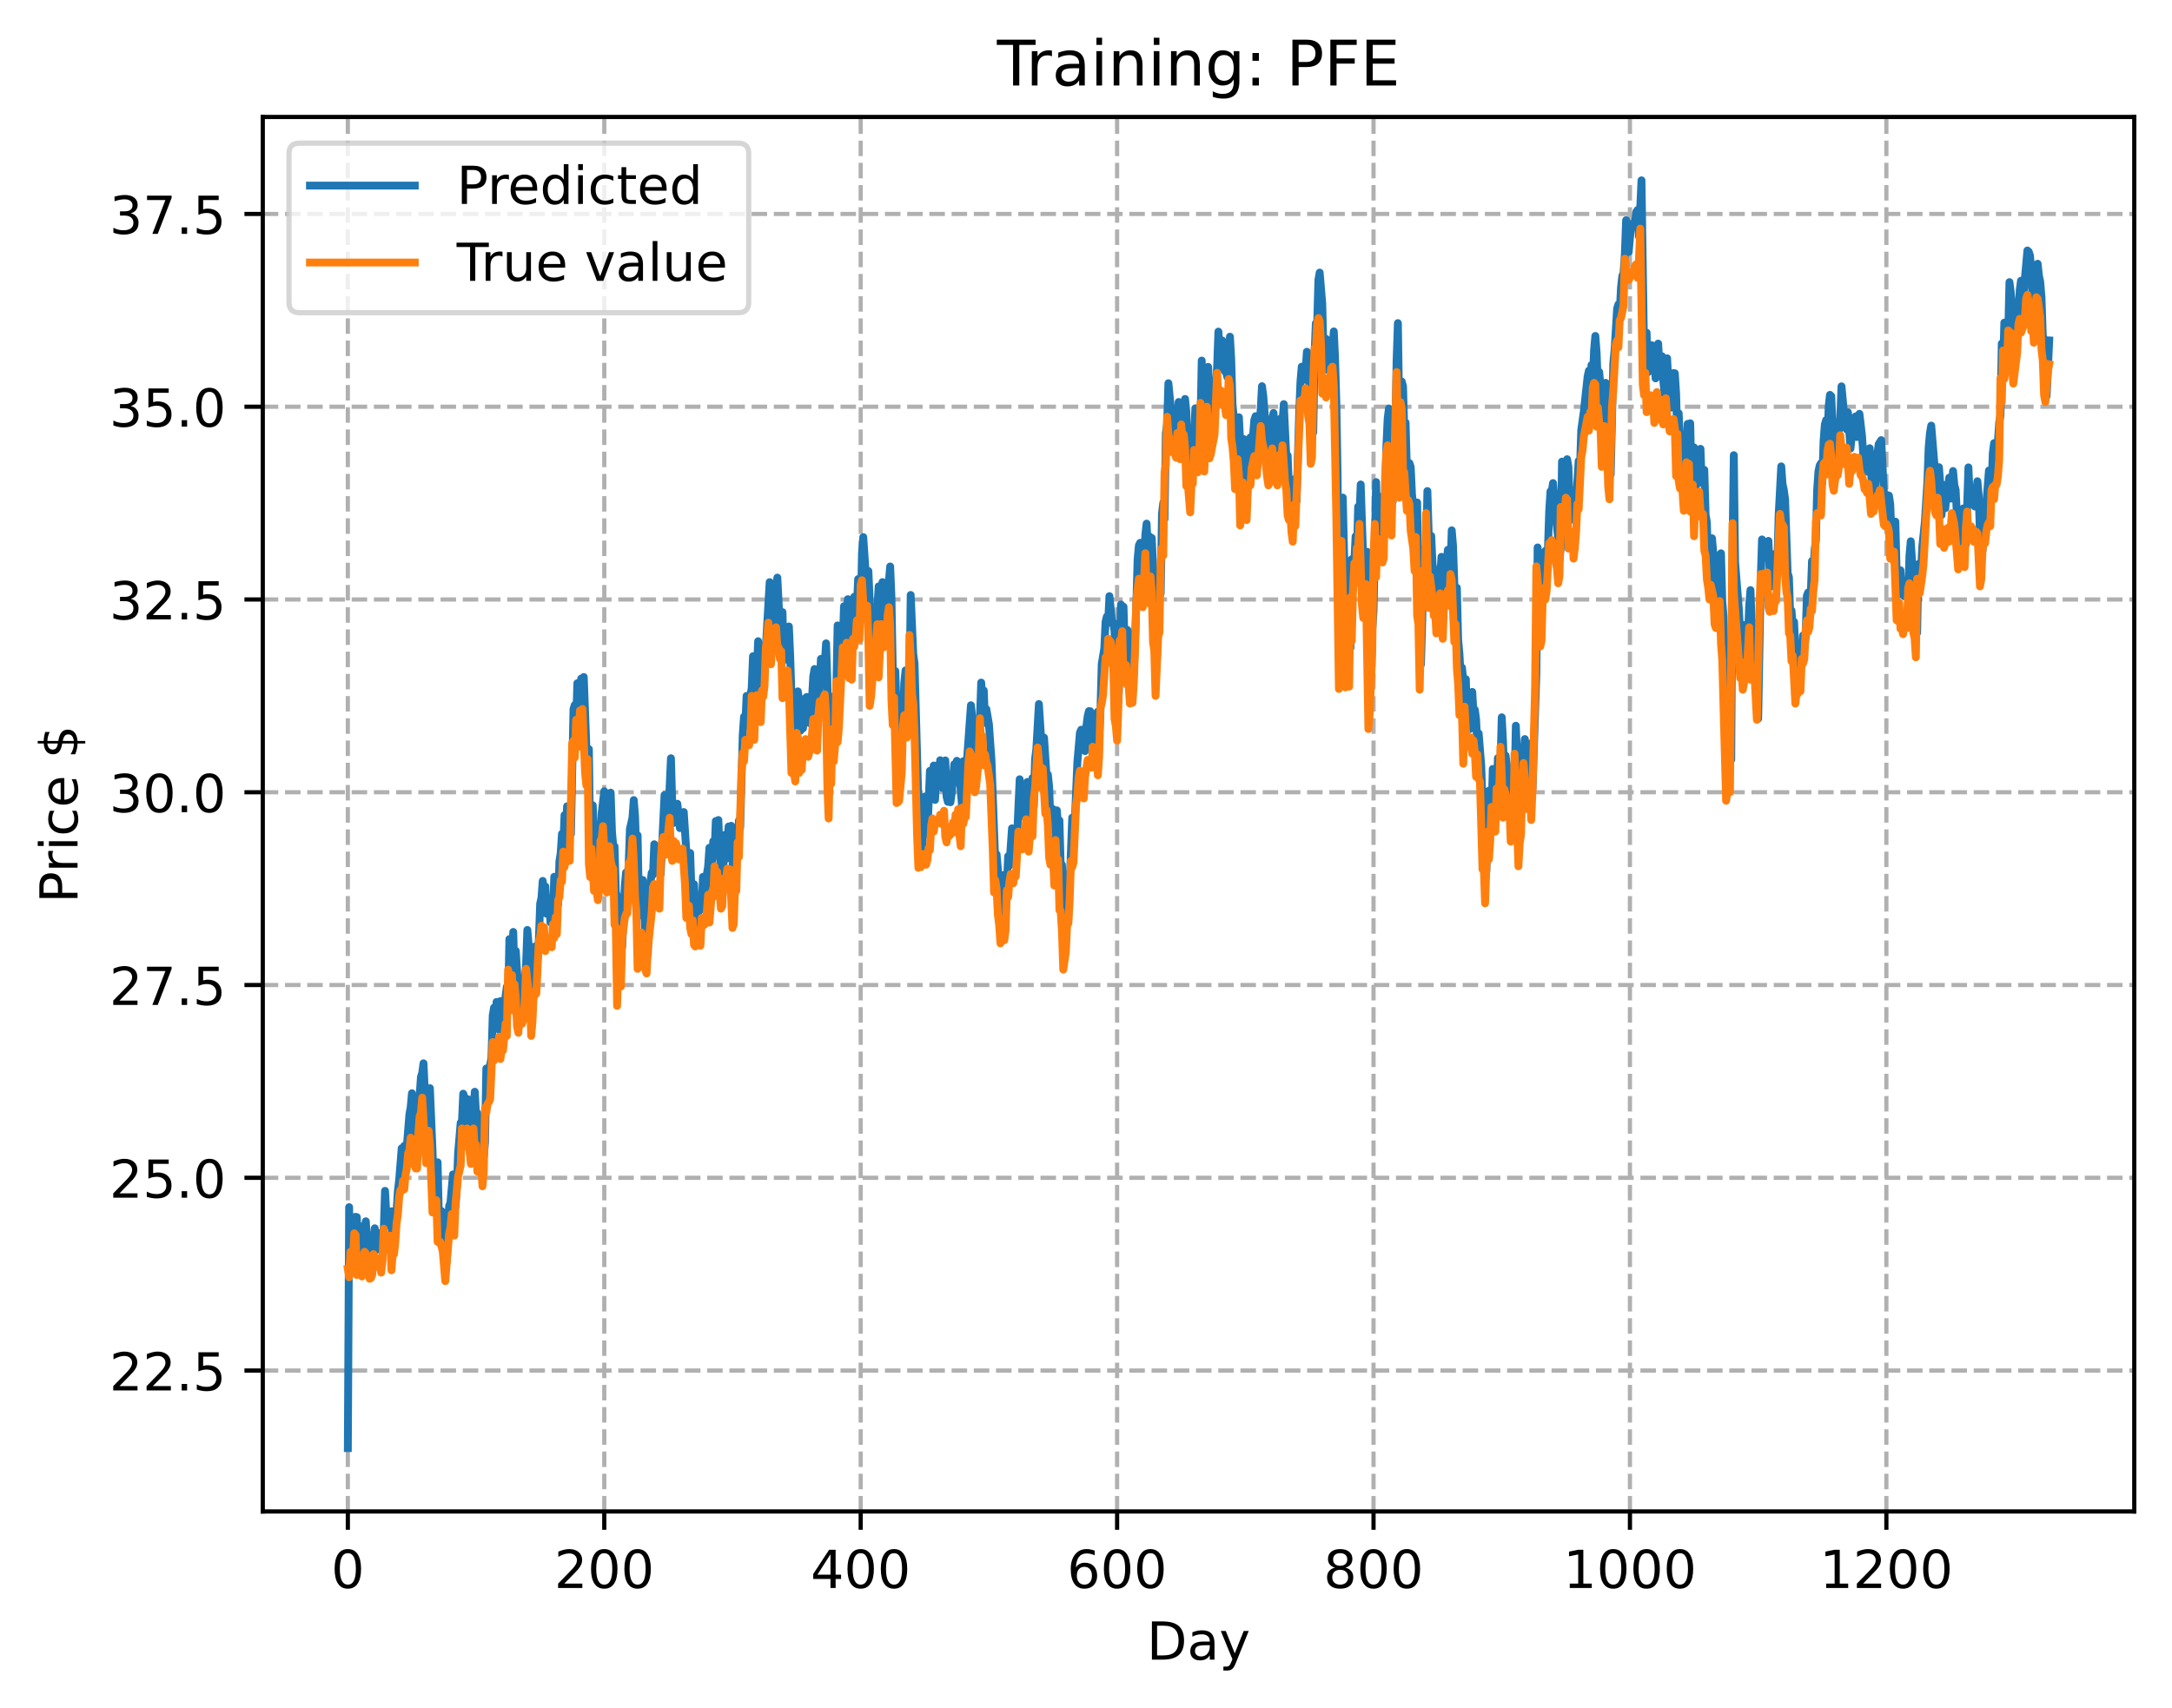 <?xml version="1.0" encoding="utf-8" standalone="no"?>
<!DOCTYPE svg PUBLIC "-//W3C//DTD SVG 1.1//EN"
  "http://www.w3.org/Graphics/SVG/1.1/DTD/svg11.dtd">
<!-- Created with matplotlib (https://matplotlib.org/) -->
<svg height="325.986pt" version="1.1" viewBox="0 0 414.464 325.986" width="414.464pt" xmlns="http://www.w3.org/2000/svg" xmlns:xlink="http://www.w3.org/1999/xlink">
 <defs>
  <style type="text/css">
*{stroke-linecap:butt;stroke-linejoin:round;}
  </style>
 </defs>
 <g id="figure_1">
  <g id="patch_1">
   <path d="M 0 325.986 
L 414.464 325.986 
L 414.464 0 
L 0 0 
z
" style="fill:#ffffff;"/>
  </g>
  <g id="axes_1">
   <g id="patch_2">
    <path d="M 50.144 288.43 
L 407.264 288.43 
L 407.264 22.318 
L 50.144 22.318 
z
" style="fill:#ffffff;"/>
   </g>
   <g id="matplotlib.axis_1">
    <g id="xtick_1">
     <g id="line2d_1">
      <path clip-path="url(#pbcadb4e9d9)" d="M 66.376 288.43 
L 66.376 22.318 
" style="fill:none;stroke:#b0b0b0;stroke-dasharray:2.96,1.28;stroke-dashoffset:0;stroke-width:0.8;"/>
     </g>
     <g id="line2d_2">
      <defs>
       <path d="M 0 0 
L 0 3.5 
" id="md6ecc6f21a" style="stroke:#000000;stroke-width:0.8;"/>
      </defs>
      <g>
       <use style="stroke:#000000;stroke-width:0.8;" x="66.376" xlink:href="#md6ecc6f21a" y="288.43"/>
      </g>
     </g>
     <g id="text_1">
      <!-- 0 -->
      <defs>
       <path d="M 31.781 66.406 
Q 24.172 66.406 20.328 58.906 
Q 16.5 51.422 16.5 36.375 
Q 16.5 21.391 20.328 13.891 
Q 24.172 6.391 31.781 6.391 
Q 39.453 6.391 43.281 13.891 
Q 47.125 21.391 47.125 36.375 
Q 47.125 51.422 43.281 58.906 
Q 39.453 66.406 31.781 66.406 
z
M 31.781 74.219 
Q 44.047 74.219 50.516 64.516 
Q 56.984 54.828 56.984 36.375 
Q 56.984 17.969 50.516 8.266 
Q 44.047 -1.422 31.781 -1.422 
Q 19.531 -1.422 13.062 8.266 
Q 6.594 17.969 6.594 36.375 
Q 6.594 54.828 13.062 64.516 
Q 19.531 74.219 31.781 74.219 
z
" id="DejaVuSans-48"/>
      </defs>
      <g transform="translate(63.195 303.029)scale(0.1 -0.1)">
       <use xlink:href="#DejaVuSans-48"/>
      </g>
     </g>
    </g>
    <g id="xtick_2">
     <g id="line2d_3">
      <path clip-path="url(#pbcadb4e9d9)" d="M 115.307 288.43 
L 115.307 22.318 
" style="fill:none;stroke:#b0b0b0;stroke-dasharray:2.96,1.28;stroke-dashoffset:0;stroke-width:0.8;"/>
     </g>
     <g id="line2d_4">
      <g>
       <use style="stroke:#000000;stroke-width:0.8;" x="115.307" xlink:href="#md6ecc6f21a" y="288.43"/>
      </g>
     </g>
     <g id="text_2">
      <!-- 200 -->
      <defs>
       <path d="M 19.188 8.297 
L 53.609 8.297 
L 53.609 0 
L 7.328 0 
L 7.328 8.297 
Q 12.938 14.109 22.625 23.891 
Q 32.328 33.688 34.812 36.531 
Q 39.547 41.844 41.422 45.531 
Q 43.312 49.219 43.312 52.781 
Q 43.312 58.594 39.234 62.25 
Q 35.156 65.922 28.609 65.922 
Q 23.969 65.922 18.812 64.312 
Q 13.672 62.703 7.812 59.422 
L 7.812 69.391 
Q 13.766 71.781 18.938 73 
Q 24.125 74.219 28.422 74.219 
Q 39.75 74.219 46.484 68.547 
Q 53.219 62.891 53.219 53.422 
Q 53.219 48.922 51.531 44.891 
Q 49.859 40.875 45.406 35.406 
Q 44.188 33.984 37.641 27.219 
Q 31.109 20.453 19.188 8.297 
z
" id="DejaVuSans-50"/>
      </defs>
      <g transform="translate(105.763 303.029)scale(0.1 -0.1)">
       <use xlink:href="#DejaVuSans-50"/>
       <use x="63.623" xlink:href="#DejaVuSans-48"/>
       <use x="127.246" xlink:href="#DejaVuSans-48"/>
      </g>
     </g>
    </g>
    <g id="xtick_3">
     <g id="line2d_5">
      <path clip-path="url(#pbcadb4e9d9)" d="M 164.238 288.43 
L 164.238 22.318 
" style="fill:none;stroke:#b0b0b0;stroke-dasharray:2.96,1.28;stroke-dashoffset:0;stroke-width:0.8;"/>
     </g>
     <g id="line2d_6">
      <g>
       <use style="stroke:#000000;stroke-width:0.8;" x="164.238" xlink:href="#md6ecc6f21a" y="288.43"/>
      </g>
     </g>
     <g id="text_3">
      <!-- 400 -->
      <defs>
       <path d="M 37.797 64.312 
L 12.891 25.391 
L 37.797 25.391 
z
M 35.203 72.906 
L 47.609 72.906 
L 47.609 25.391 
L 58.016 25.391 
L 58.016 17.188 
L 47.609 17.188 
L 47.609 0 
L 37.797 0 
L 37.797 17.188 
L 4.891 17.188 
L 4.891 26.703 
z
" id="DejaVuSans-52"/>
      </defs>
      <g transform="translate(154.694 303.029)scale(0.1 -0.1)">
       <use xlink:href="#DejaVuSans-52"/>
       <use x="63.623" xlink:href="#DejaVuSans-48"/>
       <use x="127.246" xlink:href="#DejaVuSans-48"/>
      </g>
     </g>
    </g>
    <g id="xtick_4">
     <g id="line2d_7">
      <path clip-path="url(#pbcadb4e9d9)" d="M 213.168 288.43 
L 213.168 22.318 
" style="fill:none;stroke:#b0b0b0;stroke-dasharray:2.96,1.28;stroke-dashoffset:0;stroke-width:0.8;"/>
     </g>
     <g id="line2d_8">
      <g>
       <use style="stroke:#000000;stroke-width:0.8;" x="213.168" xlink:href="#md6ecc6f21a" y="288.43"/>
      </g>
     </g>
     <g id="text_4">
      <!-- 600 -->
      <defs>
       <path d="M 33.016 40.375 
Q 26.375 40.375 22.484 35.828 
Q 18.609 31.297 18.609 23.391 
Q 18.609 15.531 22.484 10.953 
Q 26.375 6.391 33.016 6.391 
Q 39.656 6.391 43.531 10.953 
Q 47.406 15.531 47.406 23.391 
Q 47.406 31.297 43.531 35.828 
Q 39.656 40.375 33.016 40.375 
z
M 52.594 71.297 
L 52.594 62.312 
Q 48.875 64.062 45.094 64.984 
Q 41.312 65.922 37.594 65.922 
Q 27.828 65.922 22.672 59.328 
Q 17.531 52.734 16.797 39.406 
Q 19.672 43.656 24.016 45.922 
Q 28.375 48.188 33.594 48.188 
Q 44.578 48.188 50.953 41.516 
Q 57.328 34.859 57.328 23.391 
Q 57.328 12.156 50.688 5.359 
Q 44.047 -1.422 33.016 -1.422 
Q 20.359 -1.422 13.672 8.266 
Q 6.984 17.969 6.984 36.375 
Q 6.984 53.656 15.188 63.938 
Q 23.391 74.219 37.203 74.219 
Q 40.922 74.219 44.703 73.484 
Q 48.484 72.75 52.594 71.297 
z
" id="DejaVuSans-54"/>
      </defs>
      <g transform="translate(203.625 303.029)scale(0.1 -0.1)">
       <use xlink:href="#DejaVuSans-54"/>
       <use x="63.623" xlink:href="#DejaVuSans-48"/>
       <use x="127.246" xlink:href="#DejaVuSans-48"/>
      </g>
     </g>
    </g>
    <g id="xtick_5">
     <g id="line2d_9">
      <path clip-path="url(#pbcadb4e9d9)" d="M 262.099 288.43 
L 262.099 22.318 
" style="fill:none;stroke:#b0b0b0;stroke-dasharray:2.96,1.28;stroke-dashoffset:0;stroke-width:0.8;"/>
     </g>
     <g id="line2d_10">
      <g>
       <use style="stroke:#000000;stroke-width:0.8;" x="262.099" xlink:href="#md6ecc6f21a" y="288.43"/>
      </g>
     </g>
     <g id="text_5">
      <!-- 800 -->
      <defs>
       <path d="M 31.781 34.625 
Q 24.75 34.625 20.719 30.859 
Q 16.703 27.094 16.703 20.516 
Q 16.703 13.922 20.719 10.156 
Q 24.75 6.391 31.781 6.391 
Q 38.812 6.391 42.859 10.172 
Q 46.922 13.969 46.922 20.516 
Q 46.922 27.094 42.891 30.859 
Q 38.875 34.625 31.781 34.625 
z
M 21.922 38.812 
Q 15.578 40.375 12.031 44.719 
Q 8.5 49.078 8.5 55.328 
Q 8.5 64.062 14.719 69.141 
Q 20.953 74.219 31.781 74.219 
Q 42.672 74.219 48.875 69.141 
Q 55.078 64.062 55.078 55.328 
Q 55.078 49.078 51.531 44.719 
Q 48 40.375 41.703 38.812 
Q 48.828 37.156 52.797 32.312 
Q 56.781 27.484 56.781 20.516 
Q 56.781 9.906 50.312 4.234 
Q 43.844 -1.422 31.781 -1.422 
Q 19.734 -1.422 13.25 4.234 
Q 6.781 9.906 6.781 20.516 
Q 6.781 27.484 10.781 32.312 
Q 14.797 37.156 21.922 38.812 
z
M 18.312 54.391 
Q 18.312 48.734 21.844 45.562 
Q 25.391 42.391 31.781 42.391 
Q 38.141 42.391 41.719 45.562 
Q 45.312 48.734 45.312 54.391 
Q 45.312 60.062 41.719 63.234 
Q 38.141 66.406 31.781 66.406 
Q 25.391 66.406 21.844 63.234 
Q 18.312 60.062 18.312 54.391 
z
" id="DejaVuSans-56"/>
      </defs>
      <g transform="translate(252.555 303.029)scale(0.1 -0.1)">
       <use xlink:href="#DejaVuSans-56"/>
       <use x="63.623" xlink:href="#DejaVuSans-48"/>
       <use x="127.246" xlink:href="#DejaVuSans-48"/>
      </g>
     </g>
    </g>
    <g id="xtick_6">
     <g id="line2d_11">
      <path clip-path="url(#pbcadb4e9d9)" d="M 311.029 288.43 
L 311.029 22.318 
" style="fill:none;stroke:#b0b0b0;stroke-dasharray:2.96,1.28;stroke-dashoffset:0;stroke-width:0.8;"/>
     </g>
     <g id="line2d_12">
      <g>
       <use style="stroke:#000000;stroke-width:0.8;" x="311.029" xlink:href="#md6ecc6f21a" y="288.43"/>
      </g>
     </g>
     <g id="text_6">
      <!-- 1000 -->
      <defs>
       <path d="M 12.406 8.297 
L 28.516 8.297 
L 28.516 63.922 
L 10.984 60.406 
L 10.984 69.391 
L 28.422 72.906 
L 38.281 72.906 
L 38.281 8.297 
L 54.391 8.297 
L 54.391 0 
L 12.406 0 
z
" id="DejaVuSans-49"/>
      </defs>
      <g transform="translate(298.304 303.029)scale(0.1 -0.1)">
       <use xlink:href="#DejaVuSans-49"/>
       <use x="63.623" xlink:href="#DejaVuSans-48"/>
       <use x="127.246" xlink:href="#DejaVuSans-48"/>
       <use x="190.869" xlink:href="#DejaVuSans-48"/>
      </g>
     </g>
    </g>
    <g id="xtick_7">
     <g id="line2d_13">
      <path clip-path="url(#pbcadb4e9d9)" d="M 359.96 288.43 
L 359.96 22.318 
" style="fill:none;stroke:#b0b0b0;stroke-dasharray:2.96,1.28;stroke-dashoffset:0;stroke-width:0.8;"/>
     </g>
     <g id="line2d_14">
      <g>
       <use style="stroke:#000000;stroke-width:0.8;" x="359.96" xlink:href="#md6ecc6f21a" y="288.43"/>
      </g>
     </g>
     <g id="text_7">
      <!-- 1200 -->
      <g transform="translate(347.235 303.029)scale(0.1 -0.1)">
       <use xlink:href="#DejaVuSans-49"/>
       <use x="63.623" xlink:href="#DejaVuSans-50"/>
       <use x="127.246" xlink:href="#DejaVuSans-48"/>
       <use x="190.869" xlink:href="#DejaVuSans-48"/>
      </g>
     </g>
    </g>
    <g id="text_8">
     <!-- Day -->
     <defs>
      <path d="M 19.672 64.797 
L 19.672 8.109 
L 31.594 8.109 
Q 46.688 8.109 53.688 14.938 
Q 60.688 21.781 60.688 36.531 
Q 60.688 51.172 53.688 57.984 
Q 46.688 64.797 31.594 64.797 
z
M 9.812 72.906 
L 30.078 72.906 
Q 51.266 72.906 61.172 64.094 
Q 71.094 55.281 71.094 36.531 
Q 71.094 17.672 61.125 8.828 
Q 51.172 0 30.078 0 
L 9.812 0 
z
" id="DejaVuSans-68"/>
      <path d="M 34.281 27.484 
Q 23.391 27.484 19.188 25 
Q 14.984 22.516 14.984 16.5 
Q 14.984 11.719 18.141 8.906 
Q 21.297 6.109 26.703 6.109 
Q 34.188 6.109 38.703 11.406 
Q 43.219 16.703 43.219 25.484 
L 43.219 27.484 
z
M 52.203 31.203 
L 52.203 0 
L 43.219 0 
L 43.219 8.297 
Q 40.141 3.328 35.547 0.953 
Q 30.953 -1.422 24.312 -1.422 
Q 15.922 -1.422 10.953 3.297 
Q 6 8.016 6 15.922 
Q 6 25.141 12.172 29.828 
Q 18.359 34.516 30.609 34.516 
L 43.219 34.516 
L 43.219 35.406 
Q 43.219 41.609 39.141 45 
Q 35.062 48.391 27.688 48.391 
Q 23 48.391 18.547 47.266 
Q 14.109 46.141 10.016 43.891 
L 10.016 52.203 
Q 14.938 54.109 19.578 55.047 
Q 24.219 56 28.609 56 
Q 40.484 56 46.344 49.844 
Q 52.203 43.703 52.203 31.203 
z
" id="DejaVuSans-97"/>
      <path d="M 32.172 -5.078 
Q 28.375 -14.844 24.75 -17.812 
Q 21.141 -20.797 15.094 -20.797 
L 7.906 -20.797 
L 7.906 -13.281 
L 13.188 -13.281 
Q 16.891 -13.281 18.938 -11.516 
Q 21 -9.766 23.484 -3.219 
L 25.094 0.875 
L 2.984 54.688 
L 12.5 54.688 
L 29.594 11.922 
L 46.688 54.688 
L 56.203 54.688 
z
" id="DejaVuSans-121"/>
     </defs>
     <g transform="translate(218.83 316.707)scale(0.1 -0.1)">
      <use xlink:href="#DejaVuSans-68"/>
      <use x="77.002" xlink:href="#DejaVuSans-97"/>
      <use x="138.281" xlink:href="#DejaVuSans-121"/>
     </g>
    </g>
   </g>
   <g id="matplotlib.axis_2">
    <g id="ytick_1">
     <g id="line2d_15">
      <path clip-path="url(#pbcadb4e9d9)" d="M 50.144 261.54 
L 407.264 261.54 
" style="fill:none;stroke:#b0b0b0;stroke-dasharray:2.96,1.28;stroke-dashoffset:0;stroke-width:0.8;"/>
     </g>
     <g id="line2d_16">
      <defs>
       <path d="M 0 0 
L -3.5 0 
" id="m33757246a2" style="stroke:#000000;stroke-width:0.8;"/>
      </defs>
      <g>
       <use style="stroke:#000000;stroke-width:0.8;" x="50.144" xlink:href="#m33757246a2" y="261.54"/>
      </g>
     </g>
     <g id="text_9">
      <!-- 22.5 -->
      <defs>
       <path d="M 10.688 12.406 
L 21 12.406 
L 21 0 
L 10.688 0 
z
" id="DejaVuSans-46"/>
       <path d="M 10.797 72.906 
L 49.516 72.906 
L 49.516 64.594 
L 19.828 64.594 
L 19.828 46.734 
Q 21.969 47.469 24.109 47.828 
Q 26.266 48.188 28.422 48.188 
Q 40.625 48.188 47.75 41.5 
Q 54.891 34.812 54.891 23.391 
Q 54.891 11.625 47.562 5.094 
Q 40.234 -1.422 26.906 -1.422 
Q 22.312 -1.422 17.547 -0.641 
Q 12.797 0.141 7.719 1.703 
L 7.719 11.625 
Q 12.109 9.234 16.797 8.062 
Q 21.484 6.891 26.703 6.891 
Q 35.156 6.891 40.078 11.328 
Q 45.016 15.766 45.016 23.391 
Q 45.016 31 40.078 35.438 
Q 35.156 39.891 26.703 39.891 
Q 22.75 39.891 18.812 39.016 
Q 14.891 38.141 10.797 36.281 
z
" id="DejaVuSans-53"/>
      </defs>
      <g transform="translate(20.878 265.339)scale(0.1 -0.1)">
       <use xlink:href="#DejaVuSans-50"/>
       <use x="63.623" xlink:href="#DejaVuSans-50"/>
       <use x="127.246" xlink:href="#DejaVuSans-46"/>
       <use x="159.033" xlink:href="#DejaVuSans-53"/>
      </g>
     </g>
    </g>
    <g id="ytick_2">
     <g id="line2d_17">
      <path clip-path="url(#pbcadb4e9d9)" d="M 50.144 224.755 
L 407.264 224.755 
" style="fill:none;stroke:#b0b0b0;stroke-dasharray:2.96,1.28;stroke-dashoffset:0;stroke-width:0.8;"/>
     </g>
     <g id="line2d_18">
      <g>
       <use style="stroke:#000000;stroke-width:0.8;" x="50.144" xlink:href="#m33757246a2" y="224.755"/>
      </g>
     </g>
     <g id="text_10">
      <!-- 25.0 -->
      <g transform="translate(20.878 228.554)scale(0.1 -0.1)">
       <use xlink:href="#DejaVuSans-50"/>
       <use x="63.623" xlink:href="#DejaVuSans-53"/>
       <use x="127.246" xlink:href="#DejaVuSans-46"/>
       <use x="159.033" xlink:href="#DejaVuSans-48"/>
      </g>
     </g>
    </g>
    <g id="ytick_3">
     <g id="line2d_19">
      <path clip-path="url(#pbcadb4e9d9)" d="M 50.144 187.97 
L 407.264 187.97 
" style="fill:none;stroke:#b0b0b0;stroke-dasharray:2.96,1.28;stroke-dashoffset:0;stroke-width:0.8;"/>
     </g>
     <g id="line2d_20">
      <g>
       <use style="stroke:#000000;stroke-width:0.8;" x="50.144" xlink:href="#m33757246a2" y="187.97"/>
      </g>
     </g>
     <g id="text_11">
      <!-- 27.5 -->
      <defs>
       <path d="M 8.203 72.906 
L 55.078 72.906 
L 55.078 68.703 
L 28.609 0 
L 18.312 0 
L 43.219 64.594 
L 8.203 64.594 
z
" id="DejaVuSans-55"/>
      </defs>
      <g transform="translate(20.878 191.769)scale(0.1 -0.1)">
       <use xlink:href="#DejaVuSans-50"/>
       <use x="63.623" xlink:href="#DejaVuSans-55"/>
       <use x="127.246" xlink:href="#DejaVuSans-46"/>
       <use x="159.033" xlink:href="#DejaVuSans-53"/>
      </g>
     </g>
    </g>
    <g id="ytick_4">
     <g id="line2d_21">
      <path clip-path="url(#pbcadb4e9d9)" d="M 50.144 151.185 
L 407.264 151.185 
" style="fill:none;stroke:#b0b0b0;stroke-dasharray:2.96,1.28;stroke-dashoffset:0;stroke-width:0.8;"/>
     </g>
     <g id="line2d_22">
      <g>
       <use style="stroke:#000000;stroke-width:0.8;" x="50.144" xlink:href="#m33757246a2" y="151.185"/>
      </g>
     </g>
     <g id="text_12">
      <!-- 30.0 -->
      <defs>
       <path d="M 40.578 39.312 
Q 47.656 37.797 51.625 33 
Q 55.609 28.219 55.609 21.188 
Q 55.609 10.406 48.188 4.484 
Q 40.766 -1.422 27.094 -1.422 
Q 22.516 -1.422 17.656 -0.516 
Q 12.797 0.391 7.625 2.203 
L 7.625 11.719 
Q 11.719 9.328 16.594 8.109 
Q 21.484 6.891 26.812 6.891 
Q 36.078 6.891 40.938 10.547 
Q 45.797 14.203 45.797 21.188 
Q 45.797 27.641 41.281 31.266 
Q 36.766 34.906 28.719 34.906 
L 20.219 34.906 
L 20.219 43.016 
L 29.109 43.016 
Q 36.375 43.016 40.234 45.922 
Q 44.094 48.828 44.094 54.297 
Q 44.094 59.906 40.109 62.906 
Q 36.141 65.922 28.719 65.922 
Q 24.656 65.922 20.016 65.031 
Q 15.375 64.156 9.812 62.312 
L 9.812 71.094 
Q 15.438 72.656 20.344 73.438 
Q 25.25 74.219 29.594 74.219 
Q 40.828 74.219 47.359 69.109 
Q 53.906 64.016 53.906 55.328 
Q 53.906 49.266 50.438 45.094 
Q 46.969 40.922 40.578 39.312 
z
" id="DejaVuSans-51"/>
      </defs>
      <g transform="translate(20.878 154.984)scale(0.1 -0.1)">
       <use xlink:href="#DejaVuSans-51"/>
       <use x="63.623" xlink:href="#DejaVuSans-48"/>
       <use x="127.246" xlink:href="#DejaVuSans-46"/>
       <use x="159.033" xlink:href="#DejaVuSans-48"/>
      </g>
     </g>
    </g>
    <g id="ytick_5">
     <g id="line2d_23">
      <path clip-path="url(#pbcadb4e9d9)" d="M 50.144 114.4 
L 407.264 114.4 
" style="fill:none;stroke:#b0b0b0;stroke-dasharray:2.96,1.28;stroke-dashoffset:0;stroke-width:0.8;"/>
     </g>
     <g id="line2d_24">
      <g>
       <use style="stroke:#000000;stroke-width:0.8;" x="50.144" xlink:href="#m33757246a2" y="114.4"/>
      </g>
     </g>
     <g id="text_13">
      <!-- 32.5 -->
      <g transform="translate(20.878 118.199)scale(0.1 -0.1)">
       <use xlink:href="#DejaVuSans-51"/>
       <use x="63.623" xlink:href="#DejaVuSans-50"/>
       <use x="127.246" xlink:href="#DejaVuSans-46"/>
       <use x="159.033" xlink:href="#DejaVuSans-53"/>
      </g>
     </g>
    </g>
    <g id="ytick_6">
     <g id="line2d_25">
      <path clip-path="url(#pbcadb4e9d9)" d="M 50.144 77.615 
L 407.264 77.615 
" style="fill:none;stroke:#b0b0b0;stroke-dasharray:2.96,1.28;stroke-dashoffset:0;stroke-width:0.8;"/>
     </g>
     <g id="line2d_26">
      <g>
       <use style="stroke:#000000;stroke-width:0.8;" x="50.144" xlink:href="#m33757246a2" y="77.615"/>
      </g>
     </g>
     <g id="text_14">
      <!-- 35.0 -->
      <g transform="translate(20.878 81.414)scale(0.1 -0.1)">
       <use xlink:href="#DejaVuSans-51"/>
       <use x="63.623" xlink:href="#DejaVuSans-53"/>
       <use x="127.246" xlink:href="#DejaVuSans-46"/>
       <use x="159.033" xlink:href="#DejaVuSans-48"/>
      </g>
     </g>
    </g>
    <g id="ytick_7">
     <g id="line2d_27">
      <path clip-path="url(#pbcadb4e9d9)" d="M 50.144 40.83 
L 407.264 40.83 
" style="fill:none;stroke:#b0b0b0;stroke-dasharray:2.96,1.28;stroke-dashoffset:0;stroke-width:0.8;"/>
     </g>
     <g id="line2d_28">
      <g>
       <use style="stroke:#000000;stroke-width:0.8;" x="50.144" xlink:href="#m33757246a2" y="40.83"/>
      </g>
     </g>
     <g id="text_15">
      <!-- 37.5 -->
      <g transform="translate(20.878 44.629)scale(0.1 -0.1)">
       <use xlink:href="#DejaVuSans-51"/>
       <use x="63.623" xlink:href="#DejaVuSans-55"/>
       <use x="127.246" xlink:href="#DejaVuSans-46"/>
       <use x="159.033" xlink:href="#DejaVuSans-53"/>
      </g>
     </g>
    </g>
    <g id="text_16">
     <!-- Price $ -->
     <defs>
      <path d="M 19.672 64.797 
L 19.672 37.406 
L 32.078 37.406 
Q 38.969 37.406 42.719 40.969 
Q 46.484 44.531 46.484 51.125 
Q 46.484 57.672 42.719 61.234 
Q 38.969 64.797 32.078 64.797 
z
M 9.812 72.906 
L 32.078 72.906 
Q 44.344 72.906 50.609 67.359 
Q 56.891 61.812 56.891 51.125 
Q 56.891 40.328 50.609 34.812 
Q 44.344 29.297 32.078 29.297 
L 19.672 29.297 
L 19.672 0 
L 9.812 0 
z
" id="DejaVuSans-80"/>
      <path d="M 41.109 46.297 
Q 39.594 47.172 37.812 47.578 
Q 36.031 48 33.891 48 
Q 26.266 48 22.188 43.047 
Q 18.109 38.094 18.109 28.812 
L 18.109 0 
L 9.078 0 
L 9.078 54.688 
L 18.109 54.688 
L 18.109 46.188 
Q 20.953 51.172 25.484 53.578 
Q 30.031 56 36.531 56 
Q 37.453 56 38.578 55.875 
Q 39.703 55.766 41.062 55.516 
z
" id="DejaVuSans-114"/>
      <path d="M 9.422 54.688 
L 18.406 54.688 
L 18.406 0 
L 9.422 0 
z
M 9.422 75.984 
L 18.406 75.984 
L 18.406 64.594 
L 9.422 64.594 
z
" id="DejaVuSans-105"/>
      <path d="M 48.781 52.594 
L 48.781 44.188 
Q 44.969 46.297 41.141 47.344 
Q 37.312 48.391 33.406 48.391 
Q 24.656 48.391 19.812 42.844 
Q 14.984 37.312 14.984 27.297 
Q 14.984 17.281 19.812 11.734 
Q 24.656 6.203 33.406 6.203 
Q 37.312 6.203 41.141 7.25 
Q 44.969 8.297 48.781 10.406 
L 48.781 2.094 
Q 45.016 0.344 40.984 -0.531 
Q 36.969 -1.422 32.422 -1.422 
Q 20.062 -1.422 12.781 6.344 
Q 5.516 14.109 5.516 27.297 
Q 5.516 40.672 12.859 48.328 
Q 20.219 56 33.016 56 
Q 37.156 56 41.109 55.141 
Q 45.062 54.297 48.781 52.594 
z
" id="DejaVuSans-99"/>
      <path d="M 56.203 29.594 
L 56.203 25.203 
L 14.891 25.203 
Q 15.484 15.922 20.484 11.062 
Q 25.484 6.203 34.422 6.203 
Q 39.594 6.203 44.453 7.469 
Q 49.312 8.734 54.109 11.281 
L 54.109 2.781 
Q 49.266 0.734 44.188 -0.344 
Q 39.109 -1.422 33.891 -1.422 
Q 20.797 -1.422 13.156 6.188 
Q 5.516 13.812 5.516 26.812 
Q 5.516 40.234 12.766 48.109 
Q 20.016 56 32.328 56 
Q 43.359 56 49.781 48.891 
Q 56.203 41.797 56.203 29.594 
z
M 47.219 32.234 
Q 47.125 39.594 43.094 43.984 
Q 39.062 48.391 32.422 48.391 
Q 24.906 48.391 20.391 44.141 
Q 15.875 39.891 15.188 32.172 
z
" id="DejaVuSans-101"/>
      <path id="DejaVuSans-32"/>
      <path d="M 33.797 -14.703 
L 28.906 -14.703 
L 28.859 0 
Q 23.734 0.094 18.609 1.188 
Q 13.484 2.297 8.297 4.5 
L 8.297 13.281 
Q 13.281 10.156 18.375 8.562 
Q 23.484 6.984 28.906 6.938 
L 28.906 29.203 
Q 18.109 30.953 13.203 35.156 
Q 8.297 39.359 8.297 46.688 
Q 8.297 54.641 13.625 59.219 
Q 18.953 63.812 28.906 64.5 
L 28.906 75.984 
L 33.797 75.984 
L 33.797 64.656 
Q 38.328 64.453 42.578 63.688 
Q 46.828 62.938 50.875 61.625 
L 50.875 53.078 
Q 46.828 55.125 42.547 56.25 
Q 38.281 57.375 33.797 57.562 
L 33.797 36.719 
Q 44.875 35.016 50.094 30.609 
Q 55.328 26.219 55.328 18.609 
Q 55.328 10.359 49.781 5.594 
Q 44.234 0.828 33.797 0.094 
z
M 28.906 37.594 
L 28.906 57.625 
Q 23.25 56.984 20.266 54.391 
Q 17.281 51.812 17.281 47.516 
Q 17.281 43.312 20.031 40.969 
Q 22.797 38.625 28.906 37.594 
z
M 33.797 28.219 
L 33.797 7.078 
Q 39.984 7.906 43.141 10.594 
Q 46.297 13.281 46.297 17.672 
Q 46.297 21.969 43.281 24.5 
Q 40.281 27.047 33.797 28.219 
z
" id="DejaVuSans-36"/>
     </defs>
     <g transform="translate(14.798 172.342)rotate(-90)scale(0.1 -0.1)">
      <use xlink:href="#DejaVuSans-80"/>
      <use x="58.553" xlink:href="#DejaVuSans-114"/>
      <use x="99.666" xlink:href="#DejaVuSans-105"/>
      <use x="127.449" xlink:href="#DejaVuSans-99"/>
      <use x="182.43" xlink:href="#DejaVuSans-101"/>
      <use x="243.953" xlink:href="#DejaVuSans-32"/>
      <use x="275.74" xlink:href="#DejaVuSans-36"/>
     </g>
    </g>
   </g>
   <g id="line2d_29">
    <path clip-path="url(#pbcadb4e9d9)" d="M 66.376 276.334 
L 66.621 230.358 
L 66.866 242.312 
L 67.11 234.112 
L 67.355 241.869 
L 67.6 242.283 
L 67.844 232.201 
L 68.089 232.256 
L 68.334 239.592 
L 68.823 234.028 
L 69.068 234.295 
L 69.312 240.677 
L 69.557 235.073 
L 69.802 233.053 
L 70.291 240.312 
L 70.536 237.908 
L 70.78 240.819 
L 71.025 239.861 
L 71.514 234.39 
L 71.759 237.725 
L 72.003 238.461 
L 72.248 235.292 
L 72.493 237.435 
L 72.737 235.619 
L 72.982 238.116 
L 73.227 234.817 
L 73.471 227.25 
L 73.716 231.651 
L 73.961 233.841 
L 74.205 231.552 
L 74.45 233.326 
L 74.695 231.142 
L 74.939 238.137 
L 75.184 234.438 
L 75.429 235.137 
L 75.918 227.274 
L 76.163 225.227 
L 76.652 219.12 
L 76.897 221.123 
L 77.141 218.664 
L 77.386 221.824 
L 78.12 212.669 
L 78.364 211.312 
L 78.609 208.62 
L 79.098 214.718 
L 79.343 218.042 
L 79.588 218.71 
L 79.832 216.415 
L 80.077 209.103 
L 80.322 205.527 
L 80.566 204.758 
L 80.811 202.908 
L 81.545 218.208 
L 82.034 207.654 
L 82.524 219.328 
L 82.768 226.15 
L 83.258 222.702 
L 83.502 221.794 
L 83.747 232.455 
L 83.991 232.086 
L 84.236 231.094 
L 84.481 231.901 
L 85.215 240.876 
L 85.459 236.56 
L 85.704 230.112 
L 85.949 229.543 
L 86.438 224.11 
L 86.927 230.258 
L 87.172 226.495 
L 87.417 220.032 
L 87.906 214.257 
L 88.151 214.029 
L 88.395 208.705 
L 88.64 209.367 
L 89.129 214.63 
L 89.374 209.79 
L 90.108 217.219 
L 90.597 208.337 
L 90.842 212.841 
L 91.086 212.394 
L 91.331 218.197 
L 91.82 213.483 
L 92.31 220.711 
L 92.554 218.019 
L 92.799 203.902 
L 93.044 207.893 
L 93.288 204.468 
L 93.778 201.879 
L 94.022 193.784 
L 94.267 192.295 
L 94.512 194.489 
L 94.756 191.198 
L 95.246 196.536 
L 95.49 191.032 
L 95.735 197.39 
L 95.979 193.038 
L 96.224 195.433 
L 96.469 190.093 
L 96.713 188.308 
L 96.958 190.888 
L 97.203 179.202 
L 97.447 179.531 
L 97.692 185.565 
L 97.937 177.84 
L 98.181 186.553 
L 98.426 181.45 
L 99.16 193.248 
L 99.405 188.398 
L 99.649 188.948 
L 99.894 186.777 
L 100.139 187.044 
L 100.383 184.195 
L 100.628 177.46 
L 101.362 185.717 
L 101.607 192.419 
L 101.851 189.056 
L 102.096 180.605 
L 102.34 183.84 
L 102.585 182.844 
L 102.83 179.199 
L 103.074 172.434 
L 103.319 171.375 
L 103.564 168.104 
L 103.808 170.537 
L 104.053 169.144 
L 104.298 174.372 
L 104.542 173.952 
L 104.787 171.416 
L 105.032 176.006 
L 105.276 172.668 
L 105.521 174.289 
L 105.766 167.314 
L 106.01 172.701 
L 106.255 168.989 
L 106.5 172.58 
L 106.744 164.374 
L 106.989 162.844 
L 107.234 159.119 
L 107.478 161.909 
L 107.723 155.544 
L 107.967 159.392 
L 108.212 153.861 
L 108.457 157.27 
L 108.946 159.149 
L 109.435 135.296 
L 109.68 134.529 
L 109.925 138.381 
L 110.169 130.373 
L 110.659 137.844 
L 110.903 129.498 
L 111.148 132.72 
L 111.393 129.194 
L 112.127 148.907 
L 112.371 142.956 
L 112.616 160.178 
L 112.861 160.45 
L 113.105 153.662 
L 113.595 163.695 
L 113.839 158.418 
L 114.084 165.166 
L 114.328 166.858 
L 114.573 162.985 
L 114.818 155.115 
L 115.307 150.99 
L 116.041 163.598 
L 116.286 162.114 
L 116.53 151.261 
L 116.775 158.713 
L 117.02 161.462 
L 117.264 161.51 
L 117.509 170.109 
L 117.754 171.21 
L 117.998 182.842 
L 118.243 177.402 
L 118.488 180.694 
L 118.732 180.634 
L 119.222 169.039 
L 119.466 166.503 
L 119.711 168.04 
L 119.955 165.18 
L 120.2 158.192 
L 120.689 156.037 
L 120.934 152.676 
L 121.179 155.736 
L 121.423 162.806 
L 121.668 159.402 
L 121.913 172.116 
L 122.157 174.682 
L 122.402 173.287 
L 122.647 167.92 
L 122.891 171.773 
L 123.136 179.36 
L 123.381 182.946 
L 123.625 182.082 
L 123.87 172.968 
L 124.115 168.459 
L 124.359 166.545 
L 124.604 166.92 
L 124.849 161.104 
L 125.338 162.971 
L 125.583 164.465 
L 125.827 164.55 
L 126.072 166.81 
L 126.806 151.712 
L 127.05 153.849 
L 127.295 157.869 
L 127.54 155.47 
L 128.029 144.694 
L 128.274 153.291 
L 128.518 157.05 
L 128.763 154.697 
L 129.008 156.09 
L 129.252 153.381 
L 129.742 158.029 
L 129.986 155.74 
L 130.231 157.987 
L 130.476 154.957 
L 130.965 162.566 
L 131.21 169.76 
L 131.454 167.849 
L 131.699 162.774 
L 131.943 169.957 
L 132.188 173.505 
L 132.433 168.731 
L 132.922 177.522 
L 133.167 172.364 
L 133.411 173.891 
L 133.656 171.555 
L 133.901 173.381 
L 134.145 167.33 
L 134.39 169.331 
L 134.635 169.762 
L 134.879 166.84 
L 135.124 165.356 
L 135.369 161.775 
L 135.613 168.003 
L 136.103 160.54 
L 136.347 163.077 
L 136.592 156.673 
L 136.837 161.157 
L 137.081 156.483 
L 137.326 162.939 
L 137.571 166.116 
L 137.815 167.668 
L 138.06 164.915 
L 138.304 159.319 
L 138.549 163.89 
L 139.038 157.72 
L 139.283 161.613 
L 139.528 157.586 
L 140.017 170.128 
L 140.262 167.782 
L 140.506 160.976 
L 140.751 163.447 
L 140.996 156.597 
L 141.24 157.923 
L 141.73 140.22 
L 141.974 136.758 
L 142.219 138.37 
L 142.464 132.8 
L 142.708 135.705 
L 142.953 135.536 
L 143.198 132.713 
L 143.442 131.296 
L 143.687 125.221 
L 144.176 134.463 
L 144.665 122.361 
L 145.155 129.458 
L 145.399 130.391 
L 145.644 124.371 
L 145.889 127.729 
L 146.867 111.089 
L 147.112 114.412 
L 147.357 119.357 
L 147.601 115.335 
L 147.846 114.147 
L 148.335 110.226 
L 148.825 119.986 
L 149.069 120.706 
L 149.314 116.811 
L 149.559 125.72 
L 149.803 123.231 
L 150.048 125.893 
L 150.292 119.924 
L 150.537 119.548 
L 150.782 125.063 
L 151.271 140.469 
L 151.516 140.389 
L 151.76 136.819 
L 152.005 141.77 
L 152.25 131.933 
L 152.494 133.968 
L 152.739 139.451 
L 152.984 137.343 
L 153.228 138.989 
L 153.718 133.196 
L 153.962 132.994 
L 154.207 134.846 
L 154.452 137.976 
L 154.941 133.399 
L 155.186 129.085 
L 155.43 127.669 
L 156.164 136.378 
L 156.653 125.735 
L 156.898 127.218 
L 157.143 130.402 
L 157.632 122.766 
L 157.877 129.92 
L 158.121 142.284 
L 158.366 148.107 
L 158.611 137.006 
L 158.855 143.109 
L 159.1 132.88 
L 159.345 140.179 
L 159.589 131.966 
L 159.834 119.345 
L 160.079 133.217 
L 160.813 122.778 
L 161.057 115.677 
L 161.302 119.557 
L 161.546 117.446 
L 161.791 114.338 
L 162.28 123.409 
L 162.525 122.223 
L 162.77 123.279 
L 163.014 113.879 
L 163.259 119.176 
L 163.504 115.912 
L 163.748 110.51 
L 164.238 118.18 
L 164.482 105.558 
L 164.727 102.492 
L 165.216 109.774 
L 165.461 111.714 
L 165.706 108.969 
L 165.95 114.563 
L 166.195 126.346 
L 166.44 126.855 
L 166.684 123.032 
L 166.929 116.192 
L 167.174 120.491 
L 167.663 111.898 
L 167.907 122.315 
L 168.397 111.077 
L 168.886 116.097 
L 169.131 113.294 
L 169.375 116.429 
L 169.62 110.939 
L 169.865 108.096 
L 170.109 114.088 
L 170.354 127.59 
L 170.599 132.429 
L 170.843 128.043 
L 171.088 135.251 
L 171.333 146.014 
L 172.311 138.109 
L 172.556 130.258 
L 172.801 127.926 
L 173.045 129.057 
L 173.29 135.638 
L 173.534 133.515 
L 173.779 113.54 
L 174.268 124.789 
L 174.513 126.595 
L 175.492 161.978 
L 175.736 156.087 
L 175.981 161.798 
L 176.47 152.002 
L 176.715 154.732 
L 176.96 159.193 
L 177.449 147.098 
L 177.694 150.354 
L 177.938 147.528 
L 178.183 146.084 
L 178.428 152.647 
L 178.672 146.564 
L 178.917 146.039 
L 179.162 149.19 
L 179.406 145.072 
L 179.895 150.399 
L 180.385 145.11 
L 180.629 152.022 
L 180.874 153.014 
L 181.119 150.26 
L 181.363 153.092 
L 181.608 151.271 
L 182.097 145.829 
L 182.342 147.96 
L 182.587 145.183 
L 182.831 149.336 
L 183.076 147.676 
L 183.565 153.621 
L 183.81 145.261 
L 184.055 149.952 
L 184.299 146.129 
L 184.544 144.692 
L 185.278 134.578 
L 185.522 136.898 
L 186.256 148.749 
L 186.501 145.09 
L 186.746 139.649 
L 186.99 137.198 
L 187.235 130.253 
L 187.48 134.418 
L 187.724 131.765 
L 187.969 137.943 
L 188.214 135.31 
L 188.703 138.169 
L 189.192 144.986 
L 189.926 164.817 
L 190.171 163.038 
L 190.416 165.796 
L 190.905 172.382 
L 191.15 175.625 
L 191.394 166.993 
L 191.639 169.148 
L 191.883 174.535 
L 192.373 163.388 
L 192.617 165.153 
L 193.107 158.072 
L 193.351 162.108 
L 193.596 162.882 
L 193.841 160.623 
L 194.085 159.624 
L 194.575 148.705 
L 194.819 152.828 
L 195.064 151.995 
L 195.309 155.772 
L 195.553 150.979 
L 195.798 154.321 
L 196.043 149.214 
L 196.532 157.5 
L 197.021 148.455 
L 197.266 153.901 
L 197.51 144.903 
L 197.755 142.936 
L 198.244 134.347 
L 198.734 141.995 
L 198.978 146.87 
L 199.223 140.756 
L 199.712 148.16 
L 199.957 147.82 
L 200.202 150.189 
L 200.446 156.685 
L 200.691 159.206 
L 200.936 154.403 
L 201.18 156.19 
L 201.425 163.234 
L 201.67 154.639 
L 201.914 157.662 
L 202.159 156.552 
L 202.404 165.245 
L 202.648 165.031 
L 203.138 179.26 
L 203.382 174.606 
L 203.627 173.58 
L 203.871 168.461 
L 204.116 168.585 
L 204.605 156.029 
L 204.85 158.281 
L 205.095 156.81 
L 205.584 145.458 
L 206.073 139.799 
L 206.318 139.248 
L 206.563 141.411 
L 206.807 141.413 
L 207.052 143.33 
L 207.297 138.622 
L 207.541 136.712 
L 207.786 135.701 
L 208.031 135.72 
L 208.52 141.762 
L 208.765 137.228 
L 209.009 139.121 
L 209.498 135.798 
L 209.743 140.536 
L 209.988 135.719 
L 210.232 126.735 
L 210.722 123.734 
L 210.966 118.635 
L 211.211 117.657 
L 211.456 118.867 
L 211.7 113.762 
L 212.19 118.637 
L 212.434 118.808 
L 212.679 120.488 
L 212.924 130.896 
L 213.168 131.98 
L 213.413 133.879 
L 213.658 128.134 
L 213.902 115.354 
L 214.147 118.373 
L 214.392 115.787 
L 214.636 124.591 
L 214.881 123.623 
L 215.126 120.208 
L 215.859 128.125 
L 216.104 123.782 
L 216.349 128.651 
L 216.838 115.201 
L 217.083 106.699 
L 217.327 104.055 
L 217.572 103.581 
L 217.817 106.94 
L 218.306 108.745 
L 218.551 102.066 
L 218.795 99.919 
L 219.04 105.069 
L 219.285 102.326 
L 219.529 107.937 
L 219.774 102.65 
L 220.019 107.614 
L 220.263 114.917 
L 220.508 118.073 
L 220.753 125.9 
L 221.242 113.768 
L 221.486 113.232 
L 221.731 97.997 
L 221.976 95.939 
L 222.22 99.04 
L 222.465 82.696 
L 222.71 80.991 
L 222.954 73.132 
L 223.933 83.041 
L 224.178 79.402 
L 224.422 83.77 
L 224.667 82.896 
L 224.912 76.712 
L 225.156 78.256 
L 225.401 82.685 
L 225.646 76.928 
L 225.89 79.541 
L 226.135 76.129 
L 226.38 78.595 
L 226.624 86.116 
L 226.869 87.295 
L 227.114 89.875 
L 227.358 90.579 
L 227.603 86.184 
L 227.847 83.959 
L 228.092 77.911 
L 228.337 83.412 
L 228.581 81.866 
L 228.826 83.919 
L 229.071 81.388 
L 229.315 68.804 
L 229.56 77.967 
L 230.049 83.407 
L 230.539 70.007 
L 231.028 81.062 
L 231.762 73.874 
L 232.007 74.217 
L 232.251 70.127 
L 232.496 63.283 
L 232.741 67.175 
L 232.985 68.264 
L 233.23 64.975 
L 233.474 67.309 
L 233.719 70.844 
L 233.964 71.068 
L 234.208 71.976 
L 234.453 70.366 
L 234.698 64.25 
L 234.942 68.579 
L 235.187 77.187 
L 235.432 79.639 
L 235.921 89.347 
L 236.41 79.622 
L 236.655 84.46 
L 236.9 94.56 
L 237.144 91.184 
L 237.389 83.807 
L 237.878 87.822 
L 238.123 93.031 
L 238.368 86.277 
L 238.612 83.458 
L 238.857 86.309 
L 239.346 80.15 
L 239.591 79.418 
L 240.08 83.673 
L 240.569 78.187 
L 240.814 73.695 
L 241.059 75.546 
L 241.793 84.858 
L 242.037 86.8 
L 242.282 87.689 
L 242.527 84.721 
L 242.771 80.007 
L 243.016 78.807 
L 243.505 87.303 
L 243.75 85.208 
L 243.995 86.533 
L 244.239 79.953 
L 244.484 84.044 
L 244.973 77.116 
L 245.462 87.262 
L 245.707 86.917 
L 245.952 92.897 
L 246.196 93.945 
L 246.441 92.182 
L 246.93 96.814 
L 247.175 91.365 
L 247.42 95.575 
L 247.909 78.916 
L 248.154 72.856 
L 248.398 69.969 
L 248.643 72.527 
L 248.888 70.233 
L 249.132 70.88 
L 249.377 67.124 
L 249.622 69.886 
L 249.866 74.233 
L 250.111 76.261 
L 250.356 82.63 
L 250.6 82.521 
L 250.845 67.532 
L 251.089 61.716 
L 251.334 62.159 
L 251.579 53.41 
L 251.823 52.02 
L 252.313 57.928 
L 252.557 67.488 
L 252.802 70.067 
L 253.047 64.677 
L 253.291 70.582 
L 253.536 65.556 
L 254.025 69.798 
L 254.515 63.242 
L 254.759 68.374 
L 255.004 76.921 
L 255.249 91.027 
L 255.493 122.999 
L 255.738 121.484 
L 256.227 94.951 
L 256.961 126.013 
L 257.206 116.215 
L 257.45 115.01 
L 257.695 123.633 
L 257.94 106.718 
L 258.184 112.408 
L 258.674 102.349 
L 258.918 106.424 
L 259.163 96.687 
L 259.408 98.69 
L 259.652 92.45 
L 260.142 107.242 
L 260.386 113.077 
L 260.631 106.219 
L 260.876 105.299 
L 261.365 130.08 
L 261.61 128.927 
L 261.854 120.201 
L 262.099 116.626 
L 262.588 91.995 
L 262.833 102.831 
L 263.077 97.568 
L 263.322 100.113 
L 263.567 94.796 
L 264.056 100.389 
L 264.301 96.637 
L 264.545 85.344 
L 264.79 79.952 
L 265.035 77.958 
L 265.769 95.709 
L 266.013 85.693 
L 266.258 83.276 
L 266.503 68.745 
L 266.747 61.66 
L 266.992 78.241 
L 267.237 86.643 
L 267.481 72.799 
L 267.726 73.728 
L 267.971 82.245 
L 268.215 80.652 
L 268.46 89.53 
L 268.705 93.555 
L 268.949 88.382 
L 269.194 89.148 
L 269.438 94.354 
L 269.928 99.041 
L 270.172 102.6 
L 270.417 95.889 
L 270.662 112.393 
L 270.906 113.256 
L 271.151 126.791 
L 271.396 118.173 
L 271.64 104.77 
L 271.885 107.05 
L 272.13 106.975 
L 272.374 93.703 
L 272.864 109.676 
L 273.108 102.265 
L 273.353 107.64 
L 273.598 109.222 
L 273.842 114.181 
L 274.087 109.876 
L 274.332 114.883 
L 274.576 113.904 
L 275.065 106.265 
L 275.555 115.029 
L 275.799 109.222 
L 276.289 104.911 
L 276.533 105.236 
L 276.778 108.644 
L 277.023 101.201 
L 277.267 104.141 
L 277.757 118.185 
L 278.001 112.164 
L 278.246 122.04 
L 278.491 124.763 
L 278.735 129.174 
L 278.98 127.401 
L 279.225 129.891 
L 279.469 137.038 
L 279.714 129.612 
L 279.959 138.153 
L 280.203 136.721 
L 280.448 139.14 
L 280.693 137.584 
L 280.937 132.035 
L 281.182 136.234 
L 281.426 135.436 
L 281.671 137.274 
L 281.916 142.628 
L 282.16 139.945 
L 282.65 146.063 
L 283.139 161.142 
L 283.384 157.817 
L 283.628 166.216 
L 284.118 150.887 
L 284.362 158.905 
L 284.607 155.907 
L 284.852 146.736 
L 285.096 148.871 
L 285.341 149.988 
L 285.586 153.911 
L 285.83 144.668 
L 286.32 145.906 
L 286.564 136.883 
L 286.809 141.519 
L 287.053 148.964 
L 287.298 144.176 
L 287.787 148.019 
L 288.032 151.715 
L 288.277 148.969 
L 288.521 154.263 
L 288.766 147.586 
L 289.011 150.2 
L 289.255 138.486 
L 289.989 157.543 
L 290.479 152.806 
L 290.723 144.227 
L 290.968 141.031 
L 291.213 143.492 
L 291.457 143.905 
L 291.702 149.485 
L 291.947 143.935 
L 292.191 141.829 
L 292.436 150.547 
L 293.17 128.654 
L 293.414 104.464 
L 293.659 109.85 
L 293.904 109.27 
L 294.148 116.973 
L 294.393 113.539 
L 294.638 106.894 
L 294.882 105.135 
L 295.127 108.612 
L 295.372 104.974 
L 295.616 97.596 
L 295.861 93.766 
L 296.106 93.79 
L 296.35 92.181 
L 296.84 98.102 
L 297.329 102.707 
L 297.574 107.103 
L 297.818 104.483 
L 298.063 88.088 
L 298.308 92.929 
L 298.552 89.459 
L 298.797 91.174 
L 299.041 87.631 
L 299.286 89.106 
L 299.531 96.858 
L 299.775 98.494 
L 300.02 95.333 
L 300.265 93.99 
L 300.509 99.367 
L 301.243 87.958 
L 301.488 89.602 
L 301.733 82.08 
L 302.222 78.573 
L 302.956 71.816 
L 303.201 70.727 
L 303.445 74.481 
L 303.69 69.658 
L 303.935 73.131 
L 304.179 66.818 
L 304.424 64.104 
L 304.669 67.308 
L 304.913 73.846 
L 305.158 70.977 
L 305.402 73.669 
L 305.647 74.956 
L 305.892 81.706 
L 306.381 73.05 
L 306.626 78.289 
L 306.87 75.219 
L 307.115 87.674 
L 307.36 90.549 
L 307.849 69.349 
L 308.094 66.831 
L 308.583 58.863 
L 308.828 58.086 
L 309.072 59.755 
L 309.317 54.926 
L 309.562 52.686 
L 309.806 52.122 
L 310.051 48.636 
L 310.296 42.017 
L 310.54 43.875 
L 310.785 48.085 
L 311.274 42.755 
L 311.519 43.405 
L 311.763 42.553 
L 312.008 42.325 
L 312.253 40.406 
L 312.497 40.058 
L 312.742 45.103 
L 313.231 34.414 
L 313.721 66.718 
L 313.965 69.603 
L 314.21 63.483 
L 314.455 71.056 
L 314.699 66.599 
L 314.944 66.792 
L 315.189 65.871 
L 315.433 70.404 
L 315.678 67.085 
L 315.923 72.203 
L 316.167 67.236 
L 316.412 65.566 
L 316.657 69.843 
L 316.901 71.717 
L 317.146 67.976 
L 317.39 72.624 
L 317.635 75.144 
L 317.88 73.112 
L 318.124 68.371 
L 318.369 73.209 
L 318.614 74.738 
L 318.858 77.795 
L 319.348 71.192 
L 319.592 71.228 
L 319.837 75.071 
L 320.082 84.146 
L 320.326 78.866 
L 320.571 84.297 
L 320.816 85.092 
L 321.06 83.651 
L 321.305 85.692 
L 321.55 90.708 
L 321.794 87.066 
L 322.039 80.888 
L 322.284 84.534 
L 322.528 80.772 
L 322.773 91.665 
L 323.262 85.377 
L 323.507 94.754 
L 323.751 85.837 
L 323.996 92.25 
L 324.241 89.669 
L 324.485 85.647 
L 324.73 92.091 
L 324.975 91.627 
L 325.219 89.668 
L 325.464 98.207 
L 325.709 99.679 
L 325.953 108.137 
L 326.198 109.135 
L 326.443 110.871 
L 326.687 102.72 
L 327.666 114.146 
L 327.911 113.222 
L 328.155 108.031 
L 328.4 105.583 
L 328.645 114.736 
L 328.889 117.736 
L 329.623 147.166 
L 329.868 145.673 
L 330.112 138.637 
L 330.357 144.975 
L 330.602 104.242 
L 330.846 86.86 
L 331.091 107.201 
L 331.825 116.437 
L 332.07 121.037 
L 332.314 123.458 
L 332.559 119.237 
L 333.048 126.004 
L 333.293 119.244 
L 333.538 122.051 
L 333.782 115.547 
L 334.027 112.603 
L 334.272 119.554 
L 334.516 118.741 
L 334.761 120.646 
L 335.005 120.867 
L 335.495 137.144 
L 335.984 110.668 
L 336.229 102.94 
L 336.718 104.684 
L 337.452 103.217 
L 337.697 109.258 
L 337.941 111.933 
L 338.431 105.766 
L 338.675 110.787 
L 338.92 107.633 
L 339.165 107.266 
L 339.409 98.19 
L 339.899 88.998 
L 340.143 92.358 
L 340.388 93.482 
L 340.633 95.281 
L 341.122 109.363 
L 341.366 110.134 
L 341.611 117.561 
L 341.856 116.519 
L 342.1 119.355 
L 342.345 118.66 
L 342.834 129.128 
L 343.079 125.699 
L 343.324 125.973 
L 343.568 123.109 
L 343.813 126.163 
L 344.058 121.27 
L 344.302 123.852 
L 344.547 121.577 
L 344.792 113.668 
L 345.036 113.062 
L 345.281 114.354 
L 345.526 113.56 
L 345.77 107.053 
L 346.015 109.654 
L 346.26 104.998 
L 346.504 103.129 
L 346.749 93.538 
L 346.993 89.996 
L 347.238 88.813 
L 347.483 88.404 
L 347.727 92.267 
L 347.972 84.209 
L 348.217 81.023 
L 348.461 80.167 
L 348.706 84.465 
L 348.951 77.561 
L 349.195 75.354 
L 349.44 75.584 
L 349.929 86.24 
L 350.174 87.897 
L 350.663 81.705 
L 350.908 82.067 
L 351.153 79.963 
L 351.397 73.724 
L 351.887 78.973 
L 352.131 78.627 
L 352.376 81.934 
L 352.62 78.674 
L 353.11 85.597 
L 353.354 83.231 
L 353.599 83.467 
L 353.844 80.472 
L 354.088 79.455 
L 354.333 83.396 
L 354.822 78.967 
L 355.312 83.188 
L 355.556 86.847 
L 355.801 86.822 
L 356.29 90.004 
L 356.535 89.4 
L 356.78 85.533 
L 357.269 93.937 
L 357.514 92.57 
L 357.758 94.327 
L 358.003 88.846 
L 358.492 84.757 
L 358.981 83.99 
L 359.471 93.77 
L 359.715 96.935 
L 359.96 98.235 
L 360.205 94.497 
L 360.449 94.568 
L 360.694 96.169 
L 360.939 102.033 
L 361.183 101.076 
L 361.428 102.55 
L 361.673 99.539 
L 361.917 109.121 
L 362.162 111.572 
L 362.407 112.661 
L 362.651 108.819 
L 362.896 113.434 
L 363.141 110.74 
L 363.385 113.789 
L 363.63 112.919 
L 364.119 113.989 
L 364.364 106.008 
L 364.608 103.287 
L 365.098 110.674 
L 365.587 118.061 
L 365.832 120.755 
L 366.076 107.636 
L 366.321 109.165 
L 366.566 109.292 
L 366.81 104.35 
L 367.3 99.668 
L 367.789 91.879 
L 368.034 85.34 
L 368.278 82.612 
L 368.523 81.216 
L 369.502 93.175 
L 369.746 93.816 
L 369.991 89.15 
L 370.236 92.189 
L 370.48 98.299 
L 370.969 92.548 
L 371.214 96.975 
L 371.459 93.534 
L 371.703 94.093 
L 371.948 91.152 
L 372.193 95.16 
L 372.437 93.681 
L 372.682 89.886 
L 372.927 92.564 
L 373.171 93.457 
L 373.416 98.149 
L 373.661 100.243 
L 373.905 104.388 
L 374.639 97.024 
L 375.129 103.867 
L 375.618 89.191 
L 375.863 94.992 
L 376.107 95.422 
L 376.352 93.746 
L 376.841 96.659 
L 377.33 91.831 
L 377.575 94.459 
L 377.82 102.052 
L 378.064 106.053 
L 378.309 105.107 
L 378.798 95.952 
L 379.043 96.003 
L 379.532 89.783 
L 379.777 90.661 
L 380.022 93.301 
L 380.266 86.5 
L 380.511 84.56 
L 380.756 88.207 
L 381 84.973 
L 381.245 84.315 
L 381.49 80.595 
L 381.734 79.346 
L 381.979 65.55 
L 382.224 70.614 
L 382.468 61.565 
L 382.713 65.096 
L 382.957 61.76 
L 383.202 63.8 
L 383.447 53.837 
L 383.691 55.757 
L 383.936 58.612 
L 384.425 67.856 
L 384.915 61.346 
L 385.159 59.837 
L 385.404 55.411 
L 385.649 53.57 
L 385.893 55.558 
L 386.138 55.949 
L 386.872 47.806 
L 387.117 48.026 
L 387.361 48.773 
L 387.606 51.561 
L 387.851 57.315 
L 388.095 54.143 
L 388.34 58.193 
L 388.584 53.021 
L 388.829 50.33 
L 389.074 52.6 
L 389.318 53.783 
L 389.563 56.774 
L 389.808 64.081 
L 390.052 64.852 
L 390.542 75.583 
L 391.031 64.969 
L 391.031 64.969 
" style="fill:none;stroke:#1f77b4;stroke-linecap:square;stroke-width:1.5;"/>
   </g>
   <g id="line2d_30">
    <path clip-path="url(#pbcadb4e9d9)" d="M 66.376 242.117 
L 66.621 243.736 
L 66.866 238.88 
L 67.11 240.352 
L 67.355 240.646 
L 67.6 235.349 
L 67.844 235.643 
L 68.089 243.294 
L 68.334 241.97 
L 68.578 241.382 
L 68.823 240.352 
L 69.068 243.589 
L 69.312 239.763 
L 69.557 238.88 
L 69.802 239.175 
L 70.046 242.559 
L 70.291 240.793 
L 70.536 244.03 
L 70.78 243.883 
L 71.025 243.294 
L 71.27 239.322 
L 71.514 241.087 
L 71.759 241.676 
L 72.003 240.057 
L 72.248 241.823 
L 72.493 241.529 
L 72.737 242.853 
L 72.982 240.646 
L 73.227 234.466 
L 73.716 237.997 
L 73.961 236.967 
L 74.205 238.439 
L 74.45 235.79 
L 74.695 242.412 
L 74.939 239.175 
L 75.184 239.322 
L 75.429 237.115 
L 75.673 233.436 
L 75.918 231.818 
L 76.163 228.433 
L 76.407 227.109 
L 76.652 227.256 
L 76.897 225.343 
L 77.141 226.962 
L 77.386 224.166 
L 77.631 222.989 
L 77.875 220.046 
L 78.12 219.605 
L 78.364 217.104 
L 79.098 222.401 
L 79.343 222.989 
L 79.588 222.989 
L 79.832 216.368 
L 80.077 212.984 
L 80.322 212.395 
L 80.566 209.452 
L 81.3 221.959 
L 81.545 220.193 
L 81.79 215.779 
L 82.034 218.428 
L 82.524 231.376 
L 82.768 231.376 
L 83.013 230.935 
L 83.258 229.022 
L 83.502 236.967 
L 83.747 237.115 
L 83.991 236.967 
L 84.481 238.733 
L 84.97 244.472 
L 85.704 235.349 
L 85.949 234.319 
L 86.193 231.67 
L 86.438 232.406 
L 86.683 235.79 
L 86.927 229.61 
L 87.417 224.461 
L 87.906 222.401 
L 88.151 215.338 
L 88.395 215.779 
L 88.64 216.515 
L 88.885 218.722 
L 89.129 215.338 
L 89.619 219.899 
L 89.863 222.106 
L 90.108 219.458 
L 90.352 215.338 
L 90.597 219.605 
L 90.842 218.428 
L 91.086 223.578 
L 91.331 223.578 
L 91.576 221.223 
L 91.82 222.695 
L 92.065 226.373 
L 92.31 223.578 
L 92.554 211.365 
L 92.799 212.248 
L 93.044 210.629 
L 93.288 210.335 
L 93.533 209.747 
L 94.022 198.858 
L 94.267 202.39 
L 94.512 199.152 
L 94.756 200.918 
L 95.001 201.065 
L 95.246 197.828 
L 95.49 202.095 
L 95.735 200.035 
L 95.979 200.477 
L 96.469 195.327 
L 96.713 197.681 
L 96.958 185.027 
L 97.447 191.207 
L 97.692 186.057 
L 97.937 192.825 
L 98.181 187.823 
L 98.426 190.618 
L 98.671 195.915 
L 98.915 197.093 
L 99.16 193.267 
L 99.405 195.474 
L 99.649 195.327 
L 99.894 194.444 
L 100.139 191.06 
L 100.383 184.88 
L 100.873 189.294 
L 101.117 189.736 
L 101.362 197.681 
L 101.607 194.885 
L 101.851 189.294 
L 102.096 189.883 
L 102.34 189.588 
L 102.83 179.583 
L 103.074 178.847 
L 103.319 176.64 
L 103.564 177.817 
L 103.808 176.934 
L 104.053 181.496 
L 104.542 178.994 
L 104.787 180.319 
L 105.032 180.024 
L 105.276 180.76 
L 105.521 176.346 
L 105.766 178.994 
L 106.01 175.022 
L 106.255 178.259 
L 106.5 171.784 
L 106.744 171.196 
L 106.989 167.959 
L 107.234 168.253 
L 107.478 162.515 
L 107.723 165.457 
L 107.967 163.545 
L 108.212 164.427 
L 108.457 163.545 
L 108.701 164.28 
L 109.191 141.768 
L 109.435 141.327 
L 109.68 144.564 
L 109.925 137.354 
L 110.169 138.384 
L 110.414 142.504 
L 110.659 135.588 
L 110.903 137.501 
L 111.148 135.294 
L 111.637 147.359 
L 111.882 149.861 
L 112.127 144.858 
L 112.371 164.869 
L 112.616 167.37 
L 112.861 161.926 
L 113.35 170.019 
L 113.595 165.457 
L 113.839 169.872 
L 114.084 171.784 
L 114.328 170.019 
L 114.573 160.455 
L 114.818 160.013 
L 115.062 157.659 
L 115.796 170.313 
L 116.041 169.136 
L 116.286 161.485 
L 116.53 164.28 
L 116.775 165.31 
L 117.02 165.752 
L 117.264 176.493 
L 117.509 176.934 
L 117.754 191.943 
L 117.998 184.291 
L 118.243 185.616 
L 118.488 188.264 
L 118.732 178.994 
L 119.222 175.169 
L 119.466 174.433 
L 119.711 174.286 
L 119.955 164.722 
L 120.2 164.575 
L 120.445 163.545 
L 120.689 160.013 
L 120.934 164.427 
L 121.179 171.196 
L 121.423 173.844 
L 121.668 184.88 
L 121.913 180.76 
L 122.402 177.964 
L 123.136 185.027 
L 123.381 185.763 
L 123.625 181.054 
L 124.359 174.139 
L 124.604 169.283 
L 124.849 168.695 
L 125.093 168.989 
L 125.338 170.607 
L 125.583 170.607 
L 125.827 173.403 
L 126.072 164.575 
L 126.316 160.749 
L 126.561 159.719 
L 127.05 163.103 
L 127.784 156.04 
L 128.029 162.515 
L 128.274 164.28 
L 128.518 160.455 
L 128.763 163.103 
L 129.008 160.896 
L 129.252 162.073 
L 129.497 163.986 
L 129.742 162.809 
L 129.986 163.103 
L 130.231 161.926 
L 130.72 168.842 
L 130.965 175.169 
L 131.454 172.814 
L 131.699 177.081 
L 131.943 178.259 
L 132.188 175.61 
L 132.433 180.319 
L 132.677 180.613 
L 132.922 177.523 
L 133.167 179.141 
L 133.411 177.523 
L 133.656 180.466 
L 133.901 175.169 
L 134.145 176.64 
L 134.39 176.493 
L 134.635 176.199 
L 134.879 173.992 
L 135.124 170.754 
L 135.369 176.052 
L 135.858 170.166 
L 136.103 171.196 
L 136.347 165.31 
L 136.592 168.253 
L 136.837 166.34 
L 137.081 168.842 
L 137.326 170.166 
L 137.571 173.403 
L 137.815 172.962 
L 138.06 167.665 
L 138.304 169.872 
L 138.794 165.752 
L 139.038 169.283 
L 139.283 165.899 
L 139.772 177.081 
L 140.017 176.346 
L 140.262 169.283 
L 140.506 170.019 
L 140.751 160.749 
L 140.996 163.545 
L 141.485 147.359 
L 141.73 143.681 
L 141.974 145.299 
L 142.219 141.179 
L 142.464 142.356 
L 142.708 142.209 
L 142.953 142.209 
L 143.198 140.297 
L 143.442 132.792 
L 143.931 141.179 
L 144.176 133.97 
L 144.421 132.645 
L 144.665 132.94 
L 144.91 136.912 
L 145.155 137.795 
L 145.399 131.762 
L 145.644 132.94 
L 145.889 130.88 
L 146.133 123.67 
L 146.378 121.757 
L 146.623 118.814 
L 146.867 121.61 
L 147.112 126.76 
L 147.357 122.934 
L 147.601 122.198 
L 147.846 119.991 
L 148.091 119.697 
L 148.335 123.375 
L 148.58 123.523 
L 148.825 125.73 
L 149.069 124.258 
L 149.314 133.234 
L 149.559 132.498 
L 149.803 132.792 
L 150.048 128.525 
L 150.292 127.937 
L 150.537 131.468 
L 151.026 147.506 
L 151.516 147.506 
L 151.76 149.125 
L 152.005 139.855 
L 152.25 140.738 
L 152.494 147.506 
L 152.739 146.035 
L 152.984 146.918 
L 153.228 143.092 
L 153.718 141.032 
L 153.962 141.915 
L 154.207 144.416 
L 154.452 143.534 
L 154.696 143.092 
L 155.186 137.207 
L 155.43 137.501 
L 155.919 143.239 
L 156.164 136.471 
L 156.409 133.822 
L 156.653 133.97 
L 156.898 135.147 
L 157.143 133.087 
L 157.387 132.498 
L 157.632 136.324 
L 157.877 149.861 
L 158.121 156.188 
L 158.366 145.005 
L 158.611 149.566 
L 158.855 139.119 
L 159.1 145.299 
L 159.345 142.356 
L 159.589 129.997 
L 159.834 141.621 
L 160.079 138.825 
L 160.813 123.523 
L 161.057 127.495 
L 161.302 126.171 
L 161.546 122.64 
L 161.791 123.523 
L 162.036 129.408 
L 162.28 128.378 
L 162.525 129.702 
L 162.77 121.904 
L 163.014 123.375 
L 163.259 121.904 
L 163.504 118.373 
L 163.993 122.051 
L 164.238 111.604 
L 164.482 110.721 
L 164.727 114.988 
L 165.216 116.018 
L 165.461 115.577 
L 165.706 122.051 
L 165.95 134.705 
L 166.195 133.087 
L 166.44 130.291 
L 166.684 122.787 
L 166.929 126.024 
L 167.418 119.108 
L 167.663 129.261 
L 168.152 119.108 
L 168.397 120.286 
L 168.641 123.523 
L 168.886 119.991 
L 169.131 122.493 
L 169.375 117.49 
L 169.62 115.871 
L 169.865 119.403 
L 170.109 133.528 
L 170.354 138.384 
L 170.599 133.087 
L 171.088 153.245 
L 171.333 153.098 
L 171.577 152.803 
L 172.067 147.506 
L 172.311 138.531 
L 172.556 136.471 
L 172.801 137.648 
L 173.045 140.738 
L 173.29 140.149 
L 173.534 121.168 
L 173.779 125.288 
L 174.024 132.351 
L 174.268 134.264 
L 174.513 140.149 
L 175.002 159.572 
L 175.247 165.605 
L 175.492 163.397 
L 175.736 165.457 
L 176.226 162.956 
L 176.47 164.427 
L 176.715 165.016 
L 176.96 164.133 
L 177.204 161.779 
L 177.449 162.22 
L 177.694 157.512 
L 177.938 156.188 
L 178.183 158.689 
L 178.428 156.923 
L 178.672 156.923 
L 178.917 157.07 
L 179.162 156.629 
L 179.406 155.452 
L 179.651 157.218 
L 179.895 156.482 
L 180.14 154.716 
L 180.385 159.719 
L 180.629 160.749 
L 180.874 158.542 
L 181.119 159.572 
L 181.363 159.278 
L 181.853 156.923 
L 182.097 158.836 
L 182.342 155.452 
L 182.587 157.218 
L 182.831 154.422 
L 183.076 159.278 
L 183.321 161.485 
L 183.565 154.128 
L 183.81 157.218 
L 184.055 156.04 
L 184.299 155.893 
L 184.789 145.741 
L 185.033 143.386 
L 185.278 143.975 
L 185.522 148.978 
L 185.767 150.449 
L 186.012 151.185 
L 186.256 150.155 
L 186.746 145.152 
L 186.99 137.059 
L 187.235 143.092 
L 187.48 140.444 
L 187.724 146.035 
L 187.969 143.975 
L 188.214 145.446 
L 188.458 146.182 
L 188.948 149.713 
L 189.437 162.073 
L 189.682 170.313 
L 189.926 167.959 
L 190.171 169.577 
L 190.416 174.58 
L 190.66 176.493 
L 190.905 180.024 
L 191.15 175.61 
L 191.394 176.934 
L 191.639 179.436 
L 191.883 177.523 
L 192.128 169.872 
L 192.373 171.196 
L 192.617 168.253 
L 192.862 166.782 
L 193.351 168.547 
L 193.596 167.076 
L 193.841 167.223 
L 194.33 158.689 
L 194.575 160.308 
L 194.819 160.16 
L 195.064 162.073 
L 195.309 160.013 
L 195.553 160.455 
L 195.798 156.335 
L 196.287 162.515 
L 196.777 156.629 
L 197.021 159.572 
L 197.266 152.362 
L 197.51 150.449 
L 198 142.651 
L 198.734 150.449 
L 198.978 146.624 
L 199.468 155.305 
L 199.712 154.569 
L 199.957 157.512 
L 200.202 163.692 
L 200.446 165.016 
L 200.691 162.662 
L 200.936 163.397 
L 201.18 168.989 
L 201.425 160.308 
L 201.67 166.046 
L 201.914 163.986 
L 202.159 173.697 
L 202.404 173.844 
L 202.648 177.817 
L 202.893 185.027 
L 203.382 181.643 
L 203.627 176.493 
L 203.871 176.199 
L 204.116 171.784 
L 204.361 164.28 
L 204.605 165.457 
L 204.85 164.575 
L 205.339 153.539 
L 205.584 151.921 
L 205.829 148.389 
L 206.073 147.065 
L 206.318 150.596 
L 206.563 150.596 
L 206.807 152.362 
L 207.052 148.242 
L 207.541 145.005 
L 207.786 145.005 
L 208.031 146.182 
L 208.275 146.476 
L 208.52 142.504 
L 208.765 144.711 
L 209.009 144.711 
L 209.254 144.564 
L 209.498 147.948 
L 209.743 144.269 
L 209.988 134.999 
L 210.232 134.264 
L 210.477 132.645 
L 210.966 125.435 
L 211.211 126.613 
L 211.456 121.904 
L 211.945 122.493 
L 212.19 123.817 
L 212.434 126.907 
L 212.679 137.207 
L 212.924 138.531 
L 213.168 141.327 
L 213.413 134.705 
L 213.658 122.198 
L 213.902 122.64 
L 214.147 120.433 
L 214.392 129.85 
L 214.636 130.291 
L 214.881 126.907 
L 215.126 130.732 
L 215.37 130.88 
L 215.615 134.264 
L 215.859 131.615 
L 216.104 134.117 
L 216.349 130.291 
L 216.593 123.964 
L 216.838 114.4 
L 217.327 110.427 
L 217.572 115.283 
L 217.817 114.694 
L 218.061 115.871 
L 218.551 105.572 
L 218.795 112.34 
L 219.04 109.839 
L 219.285 115.136 
L 219.529 109.986 
L 219.774 112.929 
L 220.019 122.493 
L 220.263 124.258 
L 220.508 132.792 
L 220.997 121.463 
L 221.242 120.727 
L 221.486 107.19 
L 221.731 104.542 
L 221.976 106.013 
L 222.22 90.122 
L 222.465 88.65 
L 222.71 79.528 
L 222.954 82.912 
L 223.199 83.795 
L 223.688 86.296 
L 223.933 84.089 
L 224.178 86.59 
L 224.422 87.326 
L 224.667 82.618 
L 224.912 83.648 
L 225.156 87.62 
L 225.401 80.999 
L 225.646 84.089 
L 225.89 82.912 
L 226.135 85.413 
L 226.38 92.77 
L 226.624 91.888 
L 227.114 97.773 
L 227.358 92.329 
L 227.603 92.329 
L 227.847 85.855 
L 228.092 89.828 
L 228.337 86.738 
L 228.581 90.122 
L 228.826 88.65 
L 229.071 76.879 
L 229.315 84.678 
L 229.805 89.975 
L 230.294 77.615 
L 230.539 80.705 
L 230.783 87.473 
L 231.028 86.738 
L 231.762 82.912 
L 232.251 71.141 
L 232.496 76.291 
L 232.741 77.174 
L 232.985 74.525 
L 233.23 74.819 
L 233.474 77.026 
L 233.719 77.468 
L 233.964 79.233 
L 234.208 78.645 
L 234.453 72.318 
L 234.698 73.642 
L 234.942 83.648 
L 235.187 85.266 
L 235.432 88.062 
L 235.676 93.359 
L 235.921 91.152 
L 236.166 87.62 
L 236.41 90.563 
L 236.655 100.274 
L 236.9 98.509 
L 237.144 92.035 
L 237.389 92.918 
L 237.878 99.245 
L 238.123 93.212 
L 238.368 92.476 
L 238.612 92.623 
L 238.857 89.239 
L 239.346 87.032 
L 239.591 88.209 
L 239.835 90.71 
L 240.569 81.293 
L 240.814 84.089 
L 241.303 86.296 
L 241.793 91.005 
L 242.037 92.623 
L 242.282 92.182 
L 242.527 87.768 
L 242.771 85.561 
L 243.261 91.74 
L 243.505 91.74 
L 243.75 92.623 
L 243.995 86.885 
L 244.239 89.68 
L 244.484 87.768 
L 244.729 84.972 
L 245.218 92.035 
L 245.462 93.506 
L 245.707 98.362 
L 245.952 99.245 
L 246.196 96.89 
L 246.441 101.599 
L 246.686 103.364 
L 246.93 96.302 
L 247.175 100.422 
L 248.154 76.438 
L 248.398 77.909 
L 248.643 76.144 
L 248.888 76.585 
L 249.132 74.084 
L 249.377 75.555 
L 249.622 79.381 
L 249.866 80.852 
L 250.111 88.503 
L 250.356 87.326 
L 250.6 72.465 
L 250.845 66.432 
L 251.089 66.874 
L 251.334 62.018 
L 251.579 60.694 
L 251.823 61.282 
L 252.068 65.549 
L 252.313 75.114 
L 252.557 74.819 
L 252.802 72.318 
L 253.047 75.849 
L 253.291 72.171 
L 253.536 72.318 
L 253.781 72.906 
L 254.025 70.258 
L 254.27 69.964 
L 254.515 73.642 
L 255.004 99.097 
L 255.493 131.468 
L 255.983 103.217 
L 256.717 131.174 
L 256.961 122.198 
L 257.206 123.375 
L 257.45 131.027 
L 257.695 113.958 
L 257.94 122.345 
L 258.184 112.634 
L 258.429 107.484 
L 258.674 111.31 
L 258.918 104.542 
L 259.163 104.394 
L 259.408 99.98 
L 259.897 115.577 
L 260.142 117.931 
L 260.386 112.634 
L 260.631 111.457 
L 261.12 139.119 
L 261.365 136.177 
L 261.854 124.111 
L 262.099 105.866 
L 262.344 99.98 
L 262.588 110.133 
L 262.833 102.776 
L 263.077 105.719 
L 263.322 103.512 
L 263.567 103.806 
L 263.811 107.337 
L 264.056 106.454 
L 264.301 91.152 
L 264.545 86.296 
L 264.79 84.972 
L 265.279 100.274 
L 265.524 102.187 
L 265.769 91.593 
L 266.013 89.975 
L 266.503 70.994 
L 266.992 94.977 
L 267.237 76.732 
L 267.481 78.056 
L 267.726 90.269 
L 267.971 90.122 
L 268.46 97.479 
L 268.705 95.419 
L 268.949 96.155 
L 269.194 101.304 
L 269.683 104.689 
L 269.928 108.956 
L 270.172 102.482 
L 270.417 117.49 
L 270.662 119.108 
L 270.906 131.615 
L 271.396 108.956 
L 271.64 110.133 
L 271.885 110.427 
L 272.13 97.92 
L 272.619 116.018 
L 272.864 109.986 
L 273.353 113.958 
L 273.598 117.49 
L 273.842 116.46 
L 274.087 120.874 
L 274.576 117.931 
L 274.821 113.223 
L 275.31 121.904 
L 275.555 114.988 
L 276.289 112.634 
L 276.533 115.577 
L 276.778 109.544 
L 277.023 110.721 
L 277.512 122.493 
L 277.757 119.108 
L 278.001 127.495 
L 278.246 130.585 
L 278.491 136.471 
L 278.735 135.441 
L 278.98 136.471 
L 279.225 145.741 
L 279.469 134.852 
L 279.714 139.267 
L 279.959 141.032 
L 280.203 141.474 
L 280.448 142.651 
L 280.693 140.738 
L 280.937 143.828 
L 281.182 141.327 
L 281.426 143.534 
L 281.671 148.242 
L 281.916 143.975 
L 282.16 148.684 
L 282.405 149.125 
L 282.894 165.899 
L 283.139 165.457 
L 283.384 172.373 
L 283.873 158.689 
L 284.118 163.986 
L 284.362 160.602 
L 284.607 153.981 
L 284.852 156.629 
L 285.341 158.689 
L 285.586 150.449 
L 285.83 151.773 
L 286.075 150.891 
L 286.32 142.504 
L 286.564 147.801 
L 286.809 156.04 
L 287.053 150.596 
L 287.298 151.479 
L 287.543 152.803 
L 287.787 155.452 
L 288.032 154.275 
L 288.277 160.602 
L 288.521 155.011 
L 288.766 157.218 
L 289.011 143.828 
L 289.5 157.953 
L 289.745 165.31 
L 289.989 160.896 
L 290.234 159.278 
L 290.479 150.155 
L 290.723 145.594 
L 291.457 154.422 
L 291.702 150.449 
L 291.947 150.155 
L 292.191 156.482 
L 292.436 150.596 
L 292.925 131.174 
L 293.17 108.073 
L 293.414 110.574 
L 293.659 114.4 
L 293.904 123.375 
L 294.148 122.345 
L 294.393 113.811 
L 294.638 112.193 
L 294.882 114.4 
L 295.127 112.781 
L 295.616 103.659 
L 295.861 103.512 
L 296.106 103.07 
L 296.35 103.953 
L 296.595 106.307 
L 296.84 107.043 
L 297.084 108.367 
L 297.329 111.31 
L 297.574 109.986 
L 297.818 96.743 
L 298.063 101.157 
L 298.308 98.656 
L 298.552 98.509 
L 298.797 94.977 
L 299.041 95.272 
L 299.286 104.689 
L 299.531 104.247 
L 299.775 104.247 
L 300.02 101.452 
L 300.265 106.602 
L 300.509 104.542 
L 300.754 101.452 
L 300.999 96.155 
L 301.243 97.185 
L 301.733 87.179 
L 301.977 86.002 
L 302.222 83.353 
L 302.956 79.528 
L 303.201 82.176 
L 303.445 78.645 
L 303.69 79.969 
L 303.935 73.936 
L 304.179 73.054 
L 304.424 73.348 
L 304.669 81.441 
L 304.913 77.762 
L 305.158 80.705 
L 305.402 81.293 
L 305.647 89.092 
L 306.136 81.293 
L 306.381 85.413 
L 306.626 83.648 
L 306.87 92.77 
L 307.115 95.272 
L 307.604 77.468 
L 307.849 74.525 
L 308.338 65.697 
L 308.583 64.961 
L 308.828 66.285 
L 309.072 61.135 
L 309.317 60.694 
L 309.806 58.34 
L 310.051 49.364 
L 310.54 53.484 
L 310.785 53.484 
L 311.274 52.454 
L 311.763 51.424 
L 312.008 50.688 
L 312.253 50.394 
L 312.497 53.043 
L 312.742 49.806 
L 312.987 43.626 
L 313.476 73.348 
L 313.721 75.408 
L 313.965 71.141 
L 314.21 78.645 
L 314.455 76.438 
L 314.699 75.702 
L 314.944 75.408 
L 315.189 77.909 
L 315.433 75.996 
L 315.678 80.705 
L 315.923 75.555 
L 316.167 74.819 
L 316.657 79.969 
L 316.901 76.291 
L 317.146 80.263 
L 317.39 80.999 
L 317.635 80.263 
L 317.88 75.996 
L 318.124 79.381 
L 318.369 80.558 
L 318.614 82.323 
L 318.858 80.999 
L 319.103 80.999 
L 319.348 79.969 
L 319.592 81.735 
L 319.837 90.858 
L 320.082 82.765 
L 320.326 91.74 
L 320.571 93.212 
L 320.816 90.269 
L 321.305 97.479 
L 321.55 95.125 
L 321.794 88.209 
L 322.039 90.122 
L 322.284 88.503 
L 322.528 97.626 
L 323.017 92.476 
L 323.262 102.334 
L 323.507 94.242 
L 323.751 97.037 
L 323.996 96.449 
L 324.241 93.8 
L 324.485 97.479 
L 324.73 98.803 
L 324.975 98.067 
L 325.219 105.13 
L 325.464 106.013 
L 325.709 110.574 
L 325.953 112.046 
L 326.198 114.4 
L 326.443 111.604 
L 326.932 113.811 
L 327.177 119.108 
L 327.421 119.844 
L 327.911 115.871 
L 328.155 114.694 
L 328.4 122.787 
L 328.645 126.024 
L 329.378 152.803 
L 329.623 151.185 
L 329.868 145.594 
L 330.112 151.185 
L 330.602 99.833 
L 330.846 113.076 
L 332.07 129.408 
L 332.314 128.084 
L 332.559 131.615 
L 332.804 130.291 
L 333.048 126.318 
L 333.293 128.525 
L 333.782 119.697 
L 334.027 129.702 
L 334.272 127.201 
L 334.761 128.231 
L 335.25 137.354 
L 335.739 115.871 
L 335.984 109.544 
L 336.229 109.691 
L 336.473 110.721 
L 336.718 109.397 
L 336.963 109.544 
L 337.207 109.25 
L 337.452 115.871 
L 337.697 116.754 
L 337.941 114.694 
L 338.186 113.958 
L 338.431 116.607 
L 338.675 114.547 
L 338.92 114.694 
L 339.409 102.776 
L 339.654 98.067 
L 339.899 99.98 
L 340.143 100.127 
L 340.388 100.569 
L 340.633 109.544 
L 340.877 112.929 
L 341.122 114.106 
L 341.366 120.874 
L 341.611 121.315 
L 341.856 126.171 
L 342.1 125.141 
L 342.59 134.264 
L 342.834 132.204 
L 343.079 132.351 
L 343.324 130.291 
L 343.568 131.91 
L 343.813 125.73 
L 344.058 126.613 
L 344.302 125.73 
L 344.547 120.433 
L 344.792 118.373 
L 345.036 120.58 
L 345.281 119.697 
L 345.526 116.166 
L 345.77 116.607 
L 346.015 112.781 
L 346.26 110.721 
L 346.504 99.539 
L 346.749 97.92 
L 347.238 97.92 
L 347.483 98.362 
L 347.727 91.446 
L 347.972 88.503 
L 348.217 88.209 
L 348.461 90.563 
L 348.706 86.149 
L 348.951 84.825 
L 349.195 84.678 
L 349.44 87.179 
L 349.685 92.476 
L 349.929 93.653 
L 350.174 91.593 
L 350.419 90.71 
L 350.663 90.71 
L 350.908 89.092 
L 351.153 83.059 
L 351.642 87.62 
L 351.887 86.738 
L 352.131 88.65 
L 352.376 85.413 
L 352.62 88.062 
L 352.865 92.329 
L 353.11 89.68 
L 353.354 89.975 
L 353.599 87.473 
L 353.844 87.179 
L 354.088 89.239 
L 354.333 88.798 
L 354.578 87.326 
L 354.822 89.533 
L 355.067 90.71 
L 355.312 90.858 
L 355.556 91.74 
L 355.801 93.359 
L 356.046 93.506 
L 356.29 94.095 
L 356.535 92.329 
L 357.024 98.067 
L 357.269 96.155 
L 357.514 97.626 
L 357.758 96.155 
L 358.003 95.86 
L 358.248 94.536 
L 358.492 94.389 
L 358.737 93.506 
L 359.471 100.127 
L 359.715 100.422 
L 359.96 99.98 
L 360.205 100.422 
L 360.449 101.452 
L 360.694 106.602 
L 360.939 106.454 
L 361.183 106.896 
L 361.428 105.277 
L 361.917 118.373 
L 362.162 118.52 
L 362.407 114.988 
L 362.651 119.991 
L 362.896 119.697 
L 363.141 121.021 
L 363.385 119.403 
L 363.875 119.844 
L 364.119 112.193 
L 364.364 111.31 
L 364.853 116.607 
L 365.098 120.727 
L 365.342 121.757 
L 365.587 125.435 
L 365.832 110.427 
L 366.076 111.457 
L 366.321 113.223 
L 366.81 109.839 
L 367.055 107.484 
L 367.544 98.803 
L 368.034 91.446 
L 368.278 89.828 
L 368.523 91.74 
L 368.768 95.713 
L 369.012 96.007 
L 369.257 97.773 
L 369.502 98.362 
L 369.746 94.977 
L 369.991 97.626 
L 370.236 103.806 
L 370.48 101.893 
L 370.725 101.01 
L 370.969 104.542 
L 371.459 102.923 
L 371.703 100.716 
L 371.948 103.364 
L 372.193 101.746 
L 372.437 97.92 
L 372.927 99.98 
L 373.416 105.572 
L 373.661 108.661 
L 374.15 104.836 
L 374.395 104.689 
L 374.639 105.866 
L 374.884 108.22 
L 375.129 100.716 
L 375.373 97.626 
L 375.618 102.482 
L 375.863 102.923 
L 376.107 100.422 
L 376.352 100.863 
L 376.596 103.364 
L 377.086 101.452 
L 377.33 101.746 
L 377.82 111.899 
L 378.064 110.574 
L 378.309 104.836 
L 378.554 103.512 
L 378.798 103.659 
L 379.043 101.304 
L 379.288 100.127 
L 379.532 99.686 
L 379.777 100.422 
L 380.022 93.506 
L 380.266 92.918 
L 380.511 95.272 
L 380.756 92.476 
L 381 92.476 
L 381.245 90.858 
L 381.49 87.62 
L 381.734 72.171 
L 381.979 76.732 
L 382.224 66.874 
L 382.468 72.318 
L 382.713 69.522 
L 382.957 70.994 
L 383.202 63.048 
L 383.691 63.49 
L 383.936 70.111 
L 384.181 73.201 
L 384.915 67.315 
L 385.159 61.871 
L 385.404 60.841 
L 385.649 63.49 
L 386.138 62.165 
L 386.383 60.841 
L 386.627 57.015 
L 386.872 56.28 
L 387.117 57.751 
L 387.361 57.898 
L 387.606 63.195 
L 387.851 59.958 
L 388.095 65.402 
L 388.34 59.37 
L 388.584 56.721 
L 388.829 57.015 
L 389.318 60.547 
L 389.563 66.727 
L 389.808 68.787 
L 390.052 75.408 
L 390.297 76.732 
L 390.786 70.847 
L 391.031 69.522 
L 391.031 69.522 
" style="fill:none;stroke:#ff7f0e;stroke-linecap:square;stroke-width:1.5;"/>
   </g>
   <g id="patch_3">
    <path d="M 50.144 288.43 
L 50.144 22.318 
" style="fill:none;stroke:#000000;stroke-linecap:square;stroke-linejoin:miter;stroke-width:0.8;"/>
   </g>
   <g id="patch_4">
    <path d="M 407.264 288.43 
L 407.264 22.318 
" style="fill:none;stroke:#000000;stroke-linecap:square;stroke-linejoin:miter;stroke-width:0.8;"/>
   </g>
   <g id="patch_5">
    <path d="M 50.144 288.43 
L 407.264 288.43 
" style="fill:none;stroke:#000000;stroke-linecap:square;stroke-linejoin:miter;stroke-width:0.8;"/>
   </g>
   <g id="patch_6">
    <path d="M 50.144 22.318 
L 407.264 22.318 
" style="fill:none;stroke:#000000;stroke-linecap:square;stroke-linejoin:miter;stroke-width:0.8;"/>
   </g>
   <g id="text_17">
    <!-- Training: PFE -->
    <defs>
     <path d="M -0.297 72.906 
L 61.375 72.906 
L 61.375 64.594 
L 35.5 64.594 
L 35.5 0 
L 25.594 0 
L 25.594 64.594 
L -0.297 64.594 
z
" id="DejaVuSans-84"/>
     <path d="M 54.891 33.016 
L 54.891 0 
L 45.906 0 
L 45.906 32.719 
Q 45.906 40.484 42.875 44.328 
Q 39.844 48.188 33.797 48.188 
Q 26.516 48.188 22.312 43.547 
Q 18.109 38.922 18.109 30.906 
L 18.109 0 
L 9.078 0 
L 9.078 54.688 
L 18.109 54.688 
L 18.109 46.188 
Q 21.344 51.125 25.703 53.562 
Q 30.078 56 35.797 56 
Q 45.219 56 50.047 50.172 
Q 54.891 44.344 54.891 33.016 
z
" id="DejaVuSans-110"/>
     <path d="M 45.406 27.984 
Q 45.406 37.75 41.375 43.109 
Q 37.359 48.484 30.078 48.484 
Q 22.859 48.484 18.828 43.109 
Q 14.797 37.75 14.797 27.984 
Q 14.797 18.266 18.828 12.891 
Q 22.859 7.516 30.078 7.516 
Q 37.359 7.516 41.375 12.891 
Q 45.406 18.266 45.406 27.984 
z
M 54.391 6.781 
Q 54.391 -7.172 48.188 -13.984 
Q 42 -20.797 29.203 -20.797 
Q 24.469 -20.797 20.266 -20.094 
Q 16.062 -19.391 12.109 -17.922 
L 12.109 -9.188 
Q 16.062 -11.328 19.922 -12.344 
Q 23.781 -13.375 27.781 -13.375 
Q 36.625 -13.375 41.016 -8.766 
Q 45.406 -4.156 45.406 5.172 
L 45.406 9.625 
Q 42.625 4.781 38.281 2.391 
Q 33.938 0 27.875 0 
Q 17.828 0 11.672 7.656 
Q 5.516 15.328 5.516 27.984 
Q 5.516 40.672 11.672 48.328 
Q 17.828 56 27.875 56 
Q 33.938 56 38.281 53.609 
Q 42.625 51.219 45.406 46.391 
L 45.406 54.688 
L 54.391 54.688 
z
" id="DejaVuSans-103"/>
     <path d="M 11.719 12.406 
L 22.016 12.406 
L 22.016 0 
L 11.719 0 
z
M 11.719 51.703 
L 22.016 51.703 
L 22.016 39.312 
L 11.719 39.312 
z
" id="DejaVuSans-58"/>
     <path d="M 9.812 72.906 
L 51.703 72.906 
L 51.703 64.594 
L 19.672 64.594 
L 19.672 43.109 
L 48.578 43.109 
L 48.578 34.812 
L 19.672 34.812 
L 19.672 0 
L 9.812 0 
z
" id="DejaVuSans-70"/>
     <path d="M 9.812 72.906 
L 55.906 72.906 
L 55.906 64.594 
L 19.672 64.594 
L 19.672 43.016 
L 54.391 43.016 
L 54.391 34.719 
L 19.672 34.719 
L 19.672 8.297 
L 56.781 8.297 
L 56.781 0 
L 9.812 0 
z
" id="DejaVuSans-69"/>
    </defs>
    <g transform="translate(190.245 16.318)scale(0.12 -0.12)">
     <use xlink:href="#DejaVuSans-84"/>
     <use x="46.334" xlink:href="#DejaVuSans-114"/>
     <use x="87.447" xlink:href="#DejaVuSans-97"/>
     <use x="148.727" xlink:href="#DejaVuSans-105"/>
     <use x="176.51" xlink:href="#DejaVuSans-110"/>
     <use x="239.889" xlink:href="#DejaVuSans-105"/>
     <use x="267.672" xlink:href="#DejaVuSans-110"/>
     <use x="331.051" xlink:href="#DejaVuSans-103"/>
     <use x="394.527" xlink:href="#DejaVuSans-58"/>
     <use x="428.219" xlink:href="#DejaVuSans-32"/>
     <use x="460.006" xlink:href="#DejaVuSans-80"/>
     <use x="520.309" xlink:href="#DejaVuSans-70"/>
     <use x="577.828" xlink:href="#DejaVuSans-69"/>
    </g>
   </g>
   <g id="legend_1">
    <g id="patch_7">
     <path d="M 57.144 59.674 
L 140.872 59.674 
Q 142.872 59.674 142.872 57.674 
L 142.872 29.318 
Q 142.872 27.318 140.872 27.318 
L 57.144 27.318 
Q 55.144 27.318 55.144 29.318 
L 55.144 57.674 
Q 55.144 59.674 57.144 59.674 
z
" style="fill:#ffffff;opacity:0.8;stroke:#cccccc;stroke-linejoin:miter;"/>
    </g>
    <g id="line2d_31">
     <path d="M 59.144 35.417 
L 79.144 35.417 
" style="fill:none;stroke:#1f77b4;stroke-linecap:square;stroke-width:1.5;"/>
    </g>
    <g id="line2d_32"/>
    <g id="text_18">
     <!-- Predicted -->
     <defs>
      <path d="M 45.406 46.391 
L 45.406 75.984 
L 54.391 75.984 
L 54.391 0 
L 45.406 0 
L 45.406 8.203 
Q 42.578 3.328 38.25 0.953 
Q 33.938 -1.422 27.875 -1.422 
Q 17.969 -1.422 11.734 6.484 
Q 5.516 14.406 5.516 27.297 
Q 5.516 40.188 11.734 48.094 
Q 17.969 56 27.875 56 
Q 33.938 56 38.25 53.625 
Q 42.578 51.266 45.406 46.391 
z
M 14.797 27.297 
Q 14.797 17.391 18.875 11.75 
Q 22.953 6.109 30.078 6.109 
Q 37.203 6.109 41.297 11.75 
Q 45.406 17.391 45.406 27.297 
Q 45.406 37.203 41.297 42.844 
Q 37.203 48.484 30.078 48.484 
Q 22.953 48.484 18.875 42.844 
Q 14.797 37.203 14.797 27.297 
z
" id="DejaVuSans-100"/>
      <path d="M 18.312 70.219 
L 18.312 54.688 
L 36.812 54.688 
L 36.812 47.703 
L 18.312 47.703 
L 18.312 18.016 
Q 18.312 11.328 20.141 9.422 
Q 21.969 7.516 27.594 7.516 
L 36.812 7.516 
L 36.812 0 
L 27.594 0 
Q 17.188 0 13.234 3.875 
Q 9.281 7.766 9.281 18.016 
L 9.281 47.703 
L 2.688 47.703 
L 2.688 54.688 
L 9.281 54.688 
L 9.281 70.219 
z
" id="DejaVuSans-116"/>
     </defs>
     <g transform="translate(87.144 38.917)scale(0.1 -0.1)">
      <use xlink:href="#DejaVuSans-80"/>
      <use x="58.553" xlink:href="#DejaVuSans-114"/>
      <use x="97.416" xlink:href="#DejaVuSans-101"/>
      <use x="158.939" xlink:href="#DejaVuSans-100"/>
      <use x="222.416" xlink:href="#DejaVuSans-105"/>
      <use x="250.199" xlink:href="#DejaVuSans-99"/>
      <use x="305.18" xlink:href="#DejaVuSans-116"/>
      <use x="344.389" xlink:href="#DejaVuSans-101"/>
      <use x="405.912" xlink:href="#DejaVuSans-100"/>
     </g>
    </g>
    <g id="line2d_33">
     <path d="M 59.144 50.095 
L 79.144 50.095 
" style="fill:none;stroke:#ff7f0e;stroke-linecap:square;stroke-width:1.5;"/>
    </g>
    <g id="line2d_34"/>
    <g id="text_19">
     <!-- True value -->
     <defs>
      <path d="M 8.5 21.578 
L 8.5 54.688 
L 17.484 54.688 
L 17.484 21.922 
Q 17.484 14.156 20.5 10.266 
Q 23.531 6.391 29.594 6.391 
Q 36.859 6.391 41.078 11.031 
Q 45.312 15.672 45.312 23.688 
L 45.312 54.688 
L 54.297 54.688 
L 54.297 0 
L 45.312 0 
L 45.312 8.406 
Q 42.047 3.422 37.719 1 
Q 33.406 -1.422 27.688 -1.422 
Q 18.266 -1.422 13.375 4.438 
Q 8.5 10.297 8.5 21.578 
z
M 31.109 56 
z
" id="DejaVuSans-117"/>
      <path d="M 2.984 54.688 
L 12.5 54.688 
L 29.594 8.797 
L 46.688 54.688 
L 56.203 54.688 
L 35.688 0 
L 23.484 0 
z
" id="DejaVuSans-118"/>
      <path d="M 9.422 75.984 
L 18.406 75.984 
L 18.406 0 
L 9.422 0 
z
" id="DejaVuSans-108"/>
     </defs>
     <g transform="translate(87.144 53.595)scale(0.1 -0.1)">
      <use xlink:href="#DejaVuSans-84"/>
      <use x="46.334" xlink:href="#DejaVuSans-114"/>
      <use x="87.447" xlink:href="#DejaVuSans-117"/>
      <use x="150.826" xlink:href="#DejaVuSans-101"/>
      <use x="212.35" xlink:href="#DejaVuSans-32"/>
      <use x="244.137" xlink:href="#DejaVuSans-118"/>
      <use x="303.316" xlink:href="#DejaVuSans-97"/>
      <use x="364.596" xlink:href="#DejaVuSans-108"/>
      <use x="392.379" xlink:href="#DejaVuSans-117"/>
      <use x="455.758" xlink:href="#DejaVuSans-101"/>
     </g>
    </g>
   </g>
  </g>
 </g>
 <defs>
  <clipPath id="pbcadb4e9d9">
   <rect height="266.112" width="357.12" x="50.144" y="22.318"/>
  </clipPath>
 </defs>
</svg>
